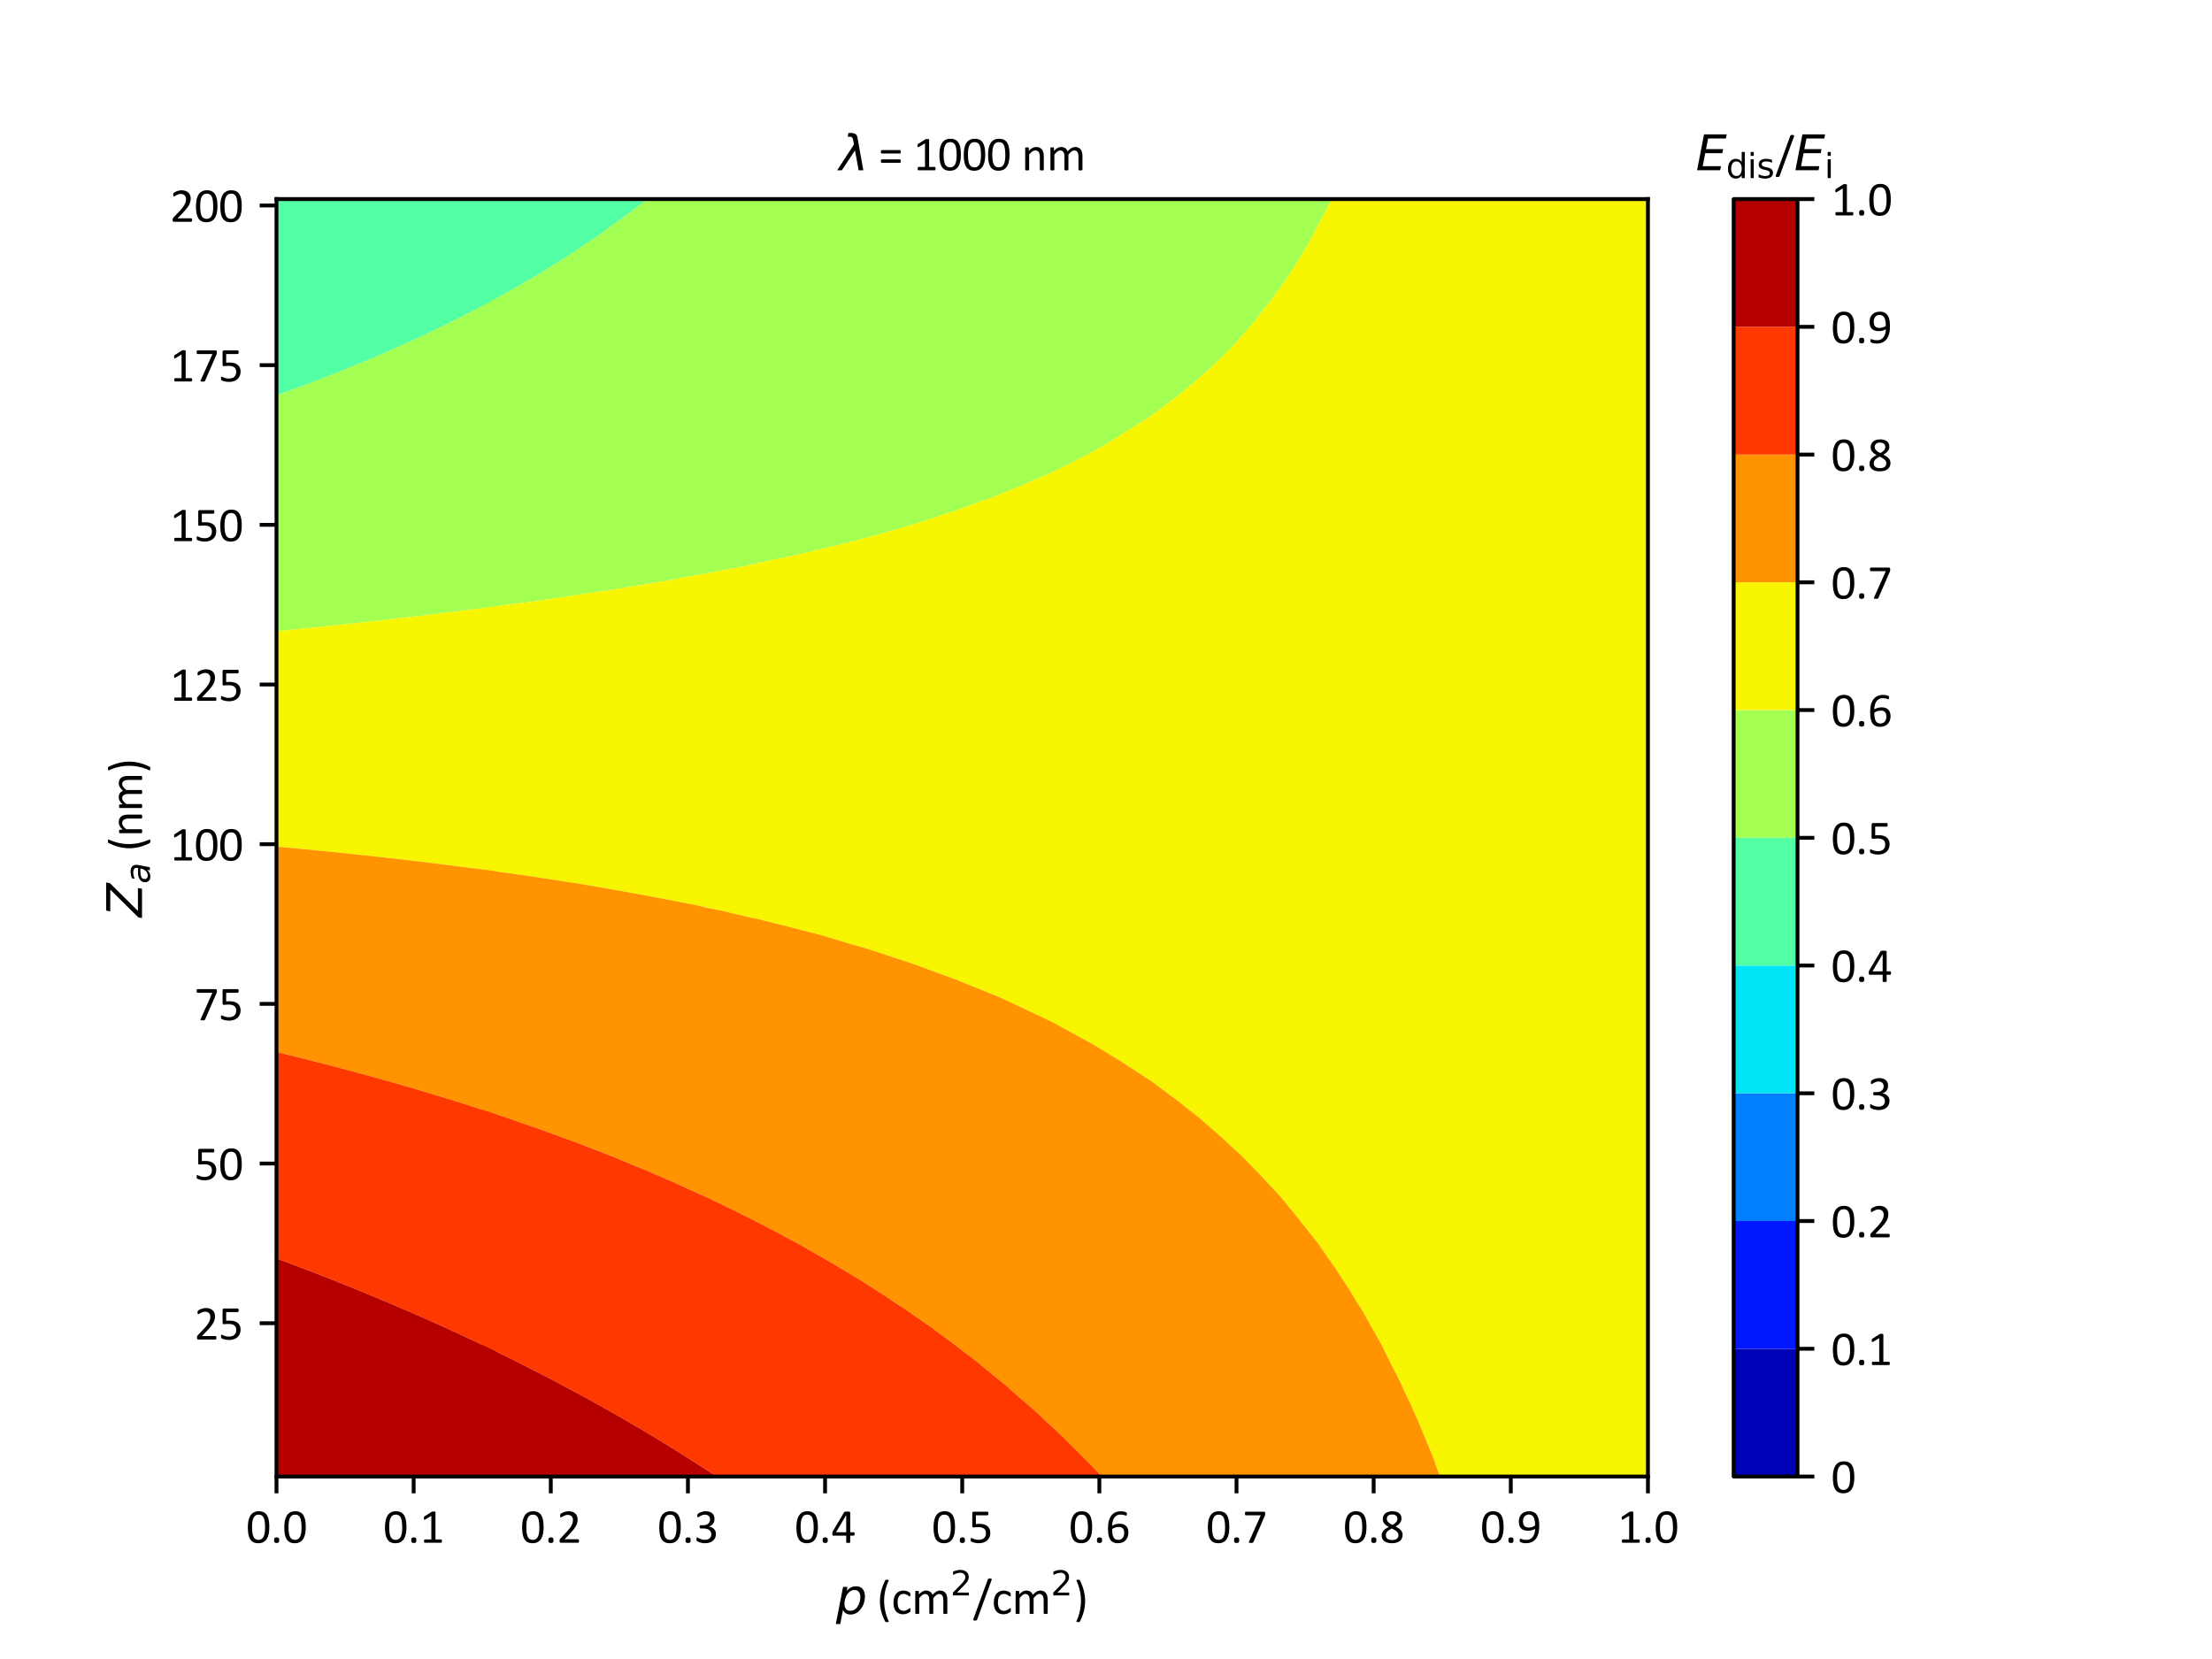 <?xml version="1.0" encoding="utf-8" standalone="no"?>
<!DOCTYPE svg PUBLIC "-//W3C//DTD SVG 1.1//EN"
  "http://www.w3.org/Graphics/SVG/1.1/DTD/svg11.dtd">
<svg xmlns:xlink="http://www.w3.org/1999/xlink" width="460.8pt" height="345.6pt" viewBox="0 0 460.8 345.6" xmlns="http://www.w3.org/2000/svg" version="1.1">
 <defs>
  <style type="text/css">*{stroke-linejoin: round; stroke-linecap: butt}</style>
 </defs>
 <g id="figure_1">
  <g id="patch_1">
   <path d="M 0 345.6 
L 460.8 345.6 
L 460.8 0 
L 0 0 
z
" style="fill: #ffffff"/>
  </g>
  <g id="axes_1">
   <g id="patch_2">
    <path d="M 57.6 307.584 
L 343.296 307.584 
L 343.296 41.472 
L 57.6 41.472 
z
" style="fill: #ffffff"/>
   </g>
   <g id="PathCollection_1">
    <path clip-path="url(#pbdbff757f7)" style="fill: #0000b6"/>
   </g>
   <g id="PathCollection_2">
    <path clip-path="url(#pbdbff757f7)" style="fill: #0018ff"/>
   </g>
   <g id="PathCollection_3">
    <path clip-path="url(#pbdbff757f7)" style="fill: #0080ff"/>
   </g>
   <g id="PathCollection_4">
    <path clip-path="url(#pbdbff757f7)" style="fill: #00e4f8"/>
   </g>
   <g id="PathCollection_5">
    <path d="M 57.629 82.36 
L 58.012 82.226 
L 58.369 82.097 
L 59.491 81.695 
L 59.653 81.637 
L 60.332 81.389 
L 61.661 80.901 
L 62.971 80.415 
L 63.232 80.317 
L 63.301 80.29 
L 64.09 79.994 
L 64.421 79.867 
L 65.83 79.336 
L 66.585 79.042 
L 66.932 78.911 
L 68.118 78.449 
L 68.419 78.334 
L 69.112 78.062 
L 69.769 77.803 
L 69.876 77.759 
L 70.999 77.315 
L 71.842 76.97 
L 72.601 76.668 
L 73.175 76.432 
L 73.57 76.275 
L 74.94 75.71 
L 75.301 75.561 
L 77.267 74.736 
L 77.383 74.687 
L 77.589 74.599 
L 78.997 74 
L 79.452 73.802 
L 79.546 73.762 
L 81.227 73.031 
L 81.744 72.799 
L 82.231 72.586 
L 83.19 72.156 
L 83.759 71.906 
L 84.857 71.41 
L 85.04 71.326 
L 85.074 71.31 
L 86.281 70.759 
L 87.041 70.402 
L 87.842 70.034 
L 88.415 69.763 
L 88.793 69.589 
L 89.913 69.057 
L 90.431 68.81 
L 90.771 68.649 
L 91.938 68.083 
L 92.309 67.903 
L 92.416 67.85 
L 93.551 67.29 
L 93.836 67.151 
L 93.919 67.109 
L 94.581 66.779 
L 94.861 66.636 
L 96.261 65.935 
L 97.104 65.5 
L 97.362 65.371 
L 98.55 64.757 
L 98.727 64.665 
L 98.838 64.605 
L 100.135 63.925 
L 100.486 63.736 
L 101.182 63.371 
L 102.868 62.46 
L 102.901 62.443 
L 103.34 62.2 
L 103.34 61.43 
L 103.34 58.104 
L 103.34 54.778 
L 103.34 51.451 
L 103.34 48.125 
L 103.34 44.798 
L 103.34 41.472 
L 101.816 41.472 
L 100.293 41.472 
L 98.769 41.472 
L 97.245 41.472 
L 95.721 41.472 
L 94.198 41.472 
L 92.674 41.472 
L 91.15 41.472 
L 89.627 41.472 
L 88.103 41.472 
L 86.579 41.472 
L 85.055 41.472 
L 83.532 41.472 
L 82.008 41.472 
L 80.484 41.472 
L 78.961 41.472 
L 77.437 41.472 
L 75.913 41.472 
L 74.389 41.472 
L 72.866 41.472 
L 71.342 41.472 
L 69.818 41.472 
L 68.295 41.472 
L 66.771 41.472 
L 65.247 41.472 
L 63.723 41.472 
L 62.2 41.472 
L 60.676 41.472 
L 59.152 41.472 
L 57.629 41.472 
L 57.629 44.798 
L 57.629 48.125 
L 57.629 51.451 
L 57.629 54.778 
L 57.629 58.104 
L 57.629 61.43 
L 57.629 64.757 
L 57.629 68.083 
L 57.629 71.41 
L 57.629 74.736 
L 57.629 78.062 
L 57.629 81.389 
" clip-path="url(#pbdbff757f7)" style="fill: #53ffa4"/>
   </g>
   <g id="PathCollection_6">
    <path d="M 103.34 62.2 
L 102.901 62.443 
L 102.868 62.46 
L 101.182 63.371 
L 100.486 63.736 
L 100.135 63.925 
L 98.838 64.605 
L 98.727 64.665 
L 98.55 64.757 
L 97.362 65.371 
L 97.104 65.5 
L 96.261 65.935 
L 94.861 66.636 
L 94.581 66.779 
L 93.919 67.109 
L 93.836 67.151 
L 93.551 67.29 
L 92.416 67.85 
L 92.309 67.903 
L 91.938 68.083 
L 90.771 68.649 
L 90.431 68.81 
L 89.913 69.057 
L 88.793 69.589 
L 88.415 69.763 
L 87.842 70.034 
L 87.041 70.402 
L 86.281 70.759 
L 85.074 71.31 
L 85.04 71.326 
L 84.857 71.41 
L 83.759 71.906 
L 83.19 72.156 
L 82.231 72.586 
L 81.744 72.799 
L 81.227 73.031 
L 79.546 73.762 
L 79.452 73.802 
L 78.997 74 
L 77.589 74.599 
L 77.383 74.687 
L 77.267 74.736 
L 75.301 75.561 
L 74.94 75.71 
L 73.57 76.275 
L 73.175 76.432 
L 72.601 76.668 
L 71.842 76.97 
L 70.999 77.315 
L 69.876 77.759 
L 69.769 77.803 
L 69.112 78.062 
L 68.419 78.334 
L 68.118 78.449 
L 66.932 78.911 
L 66.585 79.042 
L 65.83 79.336 
L 64.421 79.867 
L 64.09 79.994 
L 63.301 80.29 
L 63.232 80.317 
L 62.971 80.415 
L 61.661 80.901 
L 60.332 81.389 
L 59.653 81.637 
L 59.491 81.695 
L 58.369 82.097 
L 58.012 82.226 
L 57.629 82.36 
L 57.629 84.715 
L 57.629 88.042 
L 57.629 91.368 
L 57.629 94.694 
L 57.629 98.021 
L 57.629 101.347 
L 57.629 104.674 
L 57.629 108 
L 57.629 111.326 
L 57.629 114.653 
L 57.629 117.979 
L 57.629 121.306 
L 57.629 124.632 
L 57.629 127.958 
L 57.629 131.285 
L 57.629 131.513 
L 57.671 131.51 
L 59.115 131.366 
L 59.187 131.36 
L 59.941 131.285 
L 60.662 131.213 
L 60.69 131.209 
L 62.101 131.068 
L 62.309 131.045 
L 63.652 130.911 
L 63.797 130.894 
L 65.013 130.773 
L 65.507 130.718 
L 66.642 130.603 
L 66.906 130.574 
L 67.922 130.472 
L 68.707 130.384 
L 69.63 130.291 
L 70.015 130.248 
L 70.829 130.166 
L 71.91 130.045 
L 72.617 129.973 
L 73.125 129.916 
L 73.734 129.854 
L 75.116 129.699 
L 75.603 129.65 
L 76.237 129.578 
L 76.637 129.538 
L 78.324 129.347 
L 78.588 129.32 
L 79.35 129.234 
L 79.536 129.215 
L 81.536 128.989 
L 81.572 128.985 
L 82.035 128.933 
L 82.376 128.894 
L 82.515 128.878 
L 84.32 128.672 
L 84.852 128.611 
L 86.01 128.473 
L 87.02 128.357 
L 89.392 128.075 
L 89.514 128.061 
L 89.714 128.037 
L 90.374 127.958 
L 92.225 127.736 
L 92.403 127.714 
L 93.032 127.635 
L 93.429 127.585 
L 95.086 127.384 
L 96.562 127.198 
L 97.495 127.081 
L 97.763 127.049 
L 98.273 126.984 
L 99.76 126.795 
L 99.885 126.778 
L 100.68 126.676 
L 100.893 126.647 
L 102.637 126.424 
L 103.01 126.371 
L 103.34 126.327 
L 103.34 124.632 
L 103.34 121.306 
L 103.34 117.979 
L 103.34 114.653 
L 103.34 111.326 
L 103.34 108 
L 103.34 104.674 
L 103.34 101.347 
L 103.34 98.021 
L 103.34 94.694 
L 103.34 91.368 
L 103.34 88.042 
L 103.34 84.715 
L 103.34 81.389 
L 103.34 78.062 
L 103.34 74.736 
L 103.34 71.41 
L 103.34 68.083 
L 103.34 64.757 
" clip-path="url(#pbdbff757f7)" style="fill: #a4ff53"/>
   </g>
   <g id="PathCollection_7">
    <path d="M 103.34 126.327 
L 103.01 126.371 
L 102.637 126.424 
L 100.893 126.647 
L 100.68 126.676 
L 99.885 126.778 
L 99.76 126.795 
L 98.273 126.984 
L 97.763 127.049 
L 97.495 127.081 
L 96.562 127.198 
L 95.086 127.384 
L 93.429 127.585 
L 93.032 127.635 
L 92.403 127.714 
L 92.225 127.736 
L 90.374 127.958 
L 89.714 128.037 
L 89.514 128.061 
L 89.392 128.075 
L 87.02 128.357 
L 86.01 128.473 
L 84.852 128.611 
L 84.32 128.672 
L 82.515 128.878 
L 82.376 128.894 
L 82.035 128.933 
L 81.572 128.985 
L 81.536 128.989 
L 79.536 129.215 
L 79.35 129.234 
L 78.588 129.32 
L 78.324 129.347 
L 76.637 129.538 
L 76.237 129.578 
L 75.603 129.65 
L 75.116 129.699 
L 73.734 129.854 
L 73.125 129.916 
L 72.617 129.973 
L 71.91 130.045 
L 70.829 130.166 
L 70.015 130.248 
L 69.63 130.291 
L 68.707 130.384 
L 67.922 130.472 
L 66.906 130.574 
L 66.642 130.603 
L 65.507 130.718 
L 65.013 130.773 
L 63.797 130.894 
L 63.652 130.911 
L 62.309 131.045 
L 62.101 131.068 
L 60.69 131.209 
L 60.662 131.213 
L 59.941 131.285 
L 59.187 131.36 
L 59.115 131.366 
L 57.671 131.51 
L 57.629 131.513 
L 57.629 134.611 
L 57.629 137.938 
L 57.629 141.264 
L 57.629 144.59 
L 57.629 147.917 
L 57.629 151.243 
L 57.629 154.57 
L 57.629 157.896 
L 57.629 161.222 
L 57.629 164.549 
L 57.629 167.875 
L 57.629 171.202 
L 57.629 174.528 
L 57.629 176.358 
L 57.908 176.383 
L 58.505 176.442 
L 59.749 176.552 
L 60.442 176.621 
L 60.902 176.662 
L 61.689 176.74 
L 62.67 176.828 
L 63.545 176.916 
L 63.895 176.948 
L 64.877 177.047 
L 65.587 177.112 
L 66.65 177.22 
L 66.887 177.241 
L 68.069 177.362 
L 68.502 177.402 
L 69.757 177.532 
L 69.877 177.543 
L 71.265 177.687 
L 71.412 177.701 
L 72.865 177.853 
L 72.866 177.853 
L 72.882 177.854 
L 74.32 178.005 
L 74.466 178.022 
L 75.853 178.169 
L 75.975 178.183 
L 77.225 178.316 
L 77.672 178.368 
L 78.839 178.493 
L 79.087 178.523 
L 80.127 178.635 
L 80.883 178.724 
L 81.823 178.827 
L 82.201 178.872 
L 83.024 178.962 
L 84.098 179.091 
L 84.806 179.17 
L 85.317 179.231 
L 85.918 179.298 
L 87.319 179.469 
L 87.786 179.522 
L 88.434 179.601 
L 88.807 179.644 
L 90.545 179.859 
L 90.765 179.884 
L 91.554 179.982 
L 91.692 179.998 
L 93.349 180.207 
L 93.702 180.251 
L 94.382 180.336 
L 94.856 180.398 
L 96.373 180.591 
L 96.803 180.646 
L 98.414 180.86 
L 99.035 180.94 
L 100.824 181.181 
L 101.688 181.297 
L 101.992 181.34 
L 103.192 181.503 
L 103.34 181.523 
L 103.34 181.181 
L 103.34 177.854 
L 103.34 174.528 
L 103.34 171.202 
L 103.34 167.875 
L 103.34 164.549 
L 103.34 161.222 
L 103.34 157.896 
L 103.34 154.57 
L 103.34 151.243 
L 103.34 147.917 
L 103.34 144.59 
L 103.34 141.264 
L 103.34 137.938 
L 103.34 134.611 
L 103.34 131.285 
L 103.34 127.958 
" clip-path="url(#pbdbff757f7)" style="fill: #f8f500"/>
   </g>
   <g id="PathCollection_8">
    <path d="M 103.34 181.523 
L 103.192 181.503 
L 101.992 181.34 
L 101.688 181.297 
L 100.824 181.181 
L 99.035 180.94 
L 98.414 180.86 
L 96.803 180.646 
L 96.373 180.591 
L 94.856 180.398 
L 94.382 180.336 
L 93.702 180.251 
L 93.349 180.207 
L 91.692 179.998 
L 91.554 179.982 
L 90.765 179.884 
L 90.545 179.859 
L 88.807 179.644 
L 88.434 179.601 
L 87.786 179.522 
L 87.319 179.469 
L 85.918 179.298 
L 85.317 179.231 
L 84.806 179.17 
L 84.098 179.091 
L 83.024 178.962 
L 82.201 178.872 
L 81.823 178.827 
L 80.883 178.724 
L 80.127 178.635 
L 79.087 178.523 
L 78.839 178.493 
L 77.672 178.368 
L 77.225 178.316 
L 75.975 178.183 
L 75.853 178.169 
L 74.466 178.022 
L 74.32 178.005 
L 72.882 177.854 
L 72.866 177.853 
L 72.865 177.853 
L 71.412 177.701 
L 71.265 177.687 
L 69.877 177.543 
L 69.757 177.532 
L 68.502 177.402 
L 68.069 177.362 
L 66.887 177.241 
L 66.65 177.22 
L 65.587 177.112 
L 64.877 177.047 
L 63.895 176.948 
L 63.545 176.916 
L 62.67 176.828 
L 61.689 176.74 
L 60.902 176.662 
L 60.442 176.621 
L 59.749 176.552 
L 58.505 176.442 
L 57.908 176.383 
L 57.629 176.358 
L 57.629 177.854 
L 57.629 181.181 
L 57.629 184.507 
L 57.629 187.834 
L 57.629 191.16 
L 57.629 194.486 
L 57.629 197.813 
L 57.629 201.139 
L 57.629 204.466 
L 57.629 207.792 
L 57.629 211.118 
L 57.629 214.445 
L 57.629 217.771 
L 57.629 219.157 
L 57.904 219.225 
L 58.429 219.35 
L 60.059 219.75 
L 60.29 219.806 
L 61.1 220.006 
L 61.169 220.022 
L 61.574 220.123 
L 62.91 220.455 
L 63.302 220.553 
L 65.167 221.025 
L 65.292 221.057 
L 65.317 221.063 
L 65.452 221.098 
L 67.667 221.665 
L 69.231 222.072 
L 69.357 222.105 
L 69.379 222.111 
L 70.216 222.33 
L 70.406 222.381 
L 72.077 222.82 
L 72.588 222.959 
L 73.117 223.099 
L 73.878 223.307 
L 74.79 223.549 
L 75.8 223.827 
L 76.015 223.884 
L 77.359 224.255 
L 77.497 224.292 
L 77.973 224.424 
L 78.911 224.685 
L 79.016 224.714 
L 80.2 225.044 
L 80.855 225.233 
L 81.804 225.499 
L 82.236 225.624 
L 82.897 225.81 
L 84.362 226.236 
L 84.694 226.331 
L 85.46 226.554 
L 85.587 226.591 
L 86.217 226.776 
L 87.303 227.095 
L 87.68 227.206 
L 89.498 227.75 
L 89.594 227.779 
L 89.691 227.809 
L 91.47 228.346 
L 91.877 228.471 
L 92.703 228.725 
L 93.622 229.007 
L 93.817 229.069 
L 94.536 229.291 
L 94.966 229.427 
L 96.289 229.839 
L 97.057 230.085 
L 97.412 230.196 
L 98.53 230.555 
L 98.948 230.686 
L 100.152 231.077 
L 100.284 231.12 
L 100.302 231.125 
L 101.601 231.548 
L 102.11 231.718 
L 103.153 232.06 
L 103.34 232.122 
L 103.34 231.077 
L 103.34 227.75 
L 103.34 224.424 
L 103.34 221.098 
L 103.34 217.771 
L 103.34 214.445 
L 103.34 211.118 
L 103.34 207.792 
L 103.34 204.466 
L 103.34 201.139 
L 103.34 197.813 
L 103.34 194.486 
L 103.34 191.16 
L 103.34 187.834 
L 103.34 184.507 
" clip-path="url(#pbdbff757f7)" style="fill: #ff9400"/>
   </g>
   <g id="PathCollection_9">
    <path d="M 103.34 232.122 
L 103.153 232.06 
L 102.11 231.718 
L 101.601 231.548 
L 100.302 231.125 
L 100.284 231.12 
L 100.152 231.077 
L 98.948 230.686 
L 98.53 230.555 
L 97.412 230.196 
L 97.057 230.085 
L 96.289 229.839 
L 94.966 229.427 
L 94.536 229.291 
L 93.817 229.069 
L 93.622 229.007 
L 92.703 228.725 
L 91.877 228.471 
L 91.47 228.346 
L 89.691 227.809 
L 89.594 227.779 
L 89.498 227.75 
L 87.68 227.206 
L 87.303 227.095 
L 86.217 226.776 
L 85.587 226.591 
L 85.46 226.554 
L 84.694 226.331 
L 84.362 226.236 
L 82.897 225.81 
L 82.236 225.624 
L 81.804 225.499 
L 80.855 225.233 
L 80.2 225.044 
L 79.016 224.714 
L 78.911 224.685 
L 77.973 224.424 
L 77.497 224.292 
L 77.359 224.255 
L 76.015 223.884 
L 75.8 223.827 
L 74.79 223.549 
L 73.878 223.307 
L 73.117 223.099 
L 72.588 222.959 
L 72.077 222.82 
L 70.406 222.381 
L 70.216 222.33 
L 69.379 222.111 
L 69.357 222.105 
L 69.231 222.072 
L 67.667 221.665 
L 65.452 221.098 
L 65.317 221.063 
L 65.292 221.057 
L 65.167 221.025 
L 63.302 220.553 
L 62.91 220.455 
L 61.574 220.123 
L 61.169 220.022 
L 61.1 220.006 
L 60.29 219.806 
L 60.059 219.75 
L 58.429 219.35 
L 57.904 219.225 
L 57.629 219.157 
L 57.629 221.098 
L 57.629 224.424 
L 57.629 227.75 
L 57.629 231.077 
L 57.629 234.403 
L 57.629 237.73 
L 57.629 241.056 
L 57.629 244.382 
L 57.629 247.709 
L 57.629 251.035 
L 57.629 254.362 
L 57.629 257.688 
L 57.629 261.014 
L 57.629 262.179 
L 58.012 262.319 
L 58.27 262.415 
L 59.778 262.975 
L 60.466 263.235 
L 60.858 263.381 
L 61.949 263.794 
L 62.377 263.955 
L 63.391 264.341 
L 63.701 264.459 
L 63.749 264.478 
L 64.97 264.946 
L 65.645 265.21 
L 66.54 265.555 
L 67.038 265.75 
L 67.557 265.951 
L 69.356 266.659 
L 69.377 266.667 
L 69.444 266.693 
L 70.909 267.276 
L 71.51 267.515 
L 71.889 267.667 
L 73.268 268.222 
L 73.619 268.364 
L 74.301 268.641 
L 75.283 269.042 
L 75.565 269.159 
L 76.211 269.423 
L 76.837 269.683 
L 77.847 270.099 
L 78.872 270.528 
L 79.036 270.596 
L 79.985 270.994 
L 80.404 271.17 
L 80.604 271.256 
L 81.858 271.786 
L 82.185 271.927 
L 82.954 272.254 
L 84.393 272.875 
L 84.676 272.995 
L 85.483 273.346 
L 85.493 273.35 
L 85.519 273.361 
L 86.949 273.986 
L 87.707 274.32 
L 88.722 274.767 
L 88.996 274.89 
L 89.903 275.294 
L 90.568 275.591 
L 90.778 275.687 
L 91.464 275.995 
L 92.037 276.256 
L 93.093 276.732 
L 94.113 277.2 
L 94.269 277.271 
L 95.085 277.646 
L 95.61 277.889 
L 95.893 278.021 
L 97.07 278.568 
L 97.454 278.748 
L 98.122 279.059 
L 99.774 279.841 
L 99.868 279.885 
L 100.107 279.999 
L 100.429 280.152 
L 101.448 280.64 
L 101.929 280.87 
L 102.142 280.973 
L 103.123 281.447 
L 103.34 281.553 
L 103.34 280.973 
L 103.34 277.646 
L 103.34 274.32 
L 103.34 270.994 
L 103.34 267.667 
L 103.34 264.341 
L 103.34 261.014 
L 103.34 257.688 
L 103.34 254.362 
L 103.34 251.035 
L 103.34 247.709 
L 103.34 244.382 
L 103.34 241.056 
L 103.34 237.73 
L 103.34 234.403 
" clip-path="url(#pbdbff757f7)" style="fill: #ff3800"/>
   </g>
   <g id="PathCollection_10">
    <path d="M 103.34 281.553 
L 103.123 281.447 
L 102.142 280.973 
L 101.929 280.87 
L 101.448 280.64 
L 100.429 280.152 
L 100.107 279.999 
L 99.868 279.885 
L 99.774 279.841 
L 98.122 279.059 
L 97.454 278.748 
L 97.07 278.568 
L 95.893 278.021 
L 95.61 277.889 
L 95.085 277.646 
L 94.269 277.271 
L 94.113 277.2 
L 93.093 276.732 
L 92.037 276.256 
L 91.464 275.995 
L 90.778 275.687 
L 90.568 275.591 
L 89.903 275.294 
L 88.996 274.89 
L 88.722 274.767 
L 87.707 274.32 
L 86.949 273.986 
L 85.519 273.361 
L 85.493 273.35 
L 85.483 273.346 
L 84.676 272.995 
L 84.393 272.875 
L 82.954 272.254 
L 82.185 271.927 
L 81.858 271.786 
L 80.604 271.256 
L 80.404 271.17 
L 79.985 270.994 
L 79.036 270.596 
L 78.872 270.528 
L 77.847 270.099 
L 76.837 269.683 
L 76.211 269.423 
L 75.565 269.159 
L 75.283 269.042 
L 74.301 268.641 
L 73.619 268.364 
L 73.268 268.222 
L 71.889 267.667 
L 71.51 267.515 
L 70.909 267.276 
L 69.444 266.693 
L 69.377 266.667 
L 69.356 266.659 
L 67.557 265.951 
L 67.038 265.75 
L 66.54 265.555 
L 65.645 265.21 
L 64.97 264.946 
L 63.749 264.478 
L 63.701 264.459 
L 63.391 264.341 
L 62.377 263.955 
L 61.949 263.794 
L 60.858 263.381 
L 60.466 263.235 
L 59.778 262.975 
L 58.27 262.415 
L 58.012 262.319 
L 57.629 262.179 
L 57.629 264.341 
L 57.629 267.667 
L 57.629 270.994 
L 57.629 274.32 
L 57.629 277.646 
L 57.629 280.973 
L 57.629 284.299 
L 57.629 287.626 
L 57.629 290.952 
L 57.629 294.278 
L 57.629 297.605 
L 57.629 300.931 
L 57.629 304.258 
L 57.629 307.584 
L 59.152 307.584 
L 60.676 307.584 
L 62.2 307.584 
L 63.723 307.584 
L 65.247 307.584 
L 66.771 307.584 
L 68.295 307.584 
L 69.818 307.584 
L 71.342 307.584 
L 72.866 307.584 
L 74.389 307.584 
L 75.913 307.584 
L 77.437 307.584 
L 78.961 307.584 
L 80.484 307.584 
L 82.008 307.584 
L 83.532 307.584 
L 85.055 307.584 
L 86.579 307.584 
L 88.103 307.584 
L 89.627 307.584 
L 91.15 307.584 
L 92.674 307.584 
L 94.198 307.584 
L 95.721 307.584 
L 97.245 307.584 
L 98.769 307.584 
L 100.293 307.584 
L 101.816 307.584 
L 103.34 307.584 
L 103.34 304.258 
L 103.34 300.931 
L 103.34 297.605 
L 103.34 294.278 
L 103.34 290.952 
L 103.34 287.626 
L 103.34 284.299 
" clip-path="url(#pbdbff757f7)" style="fill: #b60000"/>
   </g>
   <g id="PathCollection_11">
    <path clip-path="url(#pbdbff757f7)" style="fill: #0000b6"/>
   </g>
   <g id="PathCollection_12">
    <path clip-path="url(#pbdbff757f7)" style="fill: #0018ff"/>
   </g>
   <g id="PathCollection_13">
    <path clip-path="url(#pbdbff757f7)" style="fill: #0080ff"/>
   </g>
   <g id="PathCollection_14">
    <path clip-path="url(#pbdbff757f7)" style="fill: #00e4f8"/>
   </g>
   <g id="PathCollection_15">
    <path d="M 100.454 63.726 
L 102.513 62.637 
L 103.242 62.268 
L 104.072 61.811 
L 108.61 59.24 
L 108.658 59.213 
L 108.997 59.01 
L 113.052 56.615 
L 113.837 56.137 
L 114.657 55.6 
L 117.874 53.598 
L 122.801 50.342 
L 123.998 49.531 
L 128.419 46.309 
L 130.696 44.687 
L 131.515 44.07 
L 133.684 42.404 
L 134.876 41.472 
L 132.833 41.472 
L 124.739 41.472 
L 116.644 41.472 
L 108.549 41.472 
L 100.454 41.472 
L 100.454 50.342 
L 100.454 59.213 
" clip-path="url(#pbdbff757f7)" style="fill: #53ffa4"/>
   </g>
   <g id="PathCollection_16">
    <path d="M 134.876 41.472 
L 133.684 42.404 
L 131.515 44.07 
L 130.696 44.687 
L 128.419 46.309 
L 123.998 49.531 
L 122.801 50.342 
L 117.874 53.598 
L 114.657 55.6 
L 113.837 56.137 
L 113.052 56.615 
L 108.997 59.01 
L 108.658 59.213 
L 108.61 59.24 
L 104.072 61.811 
L 103.242 62.268 
L 102.513 62.637 
L 100.454 63.726 
L 100.454 68.083 
L 100.454 76.954 
L 100.454 85.824 
L 100.454 94.694 
L 100.454 103.565 
L 100.454 112.435 
L 100.454 121.306 
L 100.454 126.682 
L 102.402 126.458 
L 104.09 126.193 
L 112.085 125.181 
L 115.381 124.645 
L 117.79 124.337 
L 122.698 123.541 
L 126.346 123.067 
L 132.562 122.022 
L 133.078 121.954 
L 136.941 121.306 
L 140.389 120.715 
L 141.725 120.432 
L 148.253 119.268 
L 149.931 118.903 
L 154.227 118.138 
L 161.479 116.526 
L 163.279 116.19 
L 167.511 115.224 
L 167.721 115.185 
L 168.368 115.033 
L 175.348 113.361 
L 178.95 112.435 
L 185.522 110.631 
L 188.227 109.837 
L 193.713 108.186 
L 196.18 107.299 
L 198.705 106.513 
L 205.124 104.18 
L 205.991 103.899 
L 206.849 103.565 
L 212.87 101.155 
L 215.074 100.144 
L 217.758 99.053 
L 221.43 97.292 
L 224.38 95.831 
L 226.57 94.694 
L 230.158 92.732 
L 231.148 92.096 
L 232.124 91.524 
L 233.962 90.32 
L 239.19 87.057 
L 240.897 85.824 
L 245.002 82.762 
L 248.37 79.975 
L 248.692 79.729 
L 248.892 79.552 
L 249.24 79.229 
L 251.856 76.954 
L 252.379 76.488 
L 252.635 76.219 
L 254.568 74.356 
L 257.38 71.509 
L 260.363 68.083 
L 261.733 66.453 
L 264.144 63.334 
L 265.067 62.191 
L 265.338 61.811 
L 265.607 61.408 
L 267.253 59.213 
L 267.993 58.101 
L 268.985 56.615 
L 271.904 51.943 
L 272.794 50.342 
L 276.09 44.155 
L 276.137 44.07 
L 276.143 44.059 
L 277.425 41.472 
L 270.444 41.472 
L 262.349 41.472 
L 254.254 41.472 
L 246.159 41.472 
L 238.065 41.472 
L 229.97 41.472 
L 221.875 41.472 
L 213.78 41.472 
L 205.686 41.472 
L 197.591 41.472 
L 189.496 41.472 
L 181.402 41.472 
L 173.307 41.472 
L 165.212 41.472 
L 157.117 41.472 
L 149.023 41.472 
L 140.928 41.472 
" clip-path="url(#pbdbff757f7)" style="fill: #a4ff53"/>
   </g>
   <g id="PathCollection_17">
    <path d="M 277.425 41.472 
L 276.143 44.059 
L 276.137 44.07 
L 276.09 44.155 
L 272.794 50.342 
L 271.904 51.943 
L 268.985 56.615 
L 267.993 58.101 
L 267.253 59.213 
L 265.607 61.408 
L 265.338 61.811 
L 265.067 62.191 
L 264.144 63.334 
L 261.733 66.453 
L 260.363 68.083 
L 257.38 71.509 
L 254.568 74.356 
L 252.635 76.219 
L 252.379 76.488 
L 251.856 76.954 
L 249.24 79.229 
L 248.892 79.552 
L 248.692 79.729 
L 248.37 79.975 
L 245.002 82.762 
L 240.897 85.824 
L 239.19 87.057 
L 233.962 90.32 
L 232.124 91.524 
L 231.148 92.096 
L 230.158 92.732 
L 226.57 94.694 
L 224.38 95.831 
L 221.43 97.292 
L 217.758 99.053 
L 215.074 100.144 
L 212.87 101.155 
L 206.849 103.565 
L 205.991 103.899 
L 205.124 104.18 
L 198.705 106.513 
L 196.18 107.299 
L 193.713 108.186 
L 188.227 109.837 
L 185.522 110.631 
L 178.95 112.435 
L 175.348 113.361 
L 168.368 115.033 
L 167.721 115.185 
L 167.511 115.224 
L 163.279 116.19 
L 161.479 116.526 
L 154.227 118.138 
L 149.931 118.903 
L 148.253 119.268 
L 141.725 120.432 
L 140.389 120.715 
L 136.941 121.306 
L 133.078 121.954 
L 132.562 122.022 
L 126.346 123.067 
L 122.698 123.541 
L 117.79 124.337 
L 115.381 124.645 
L 112.085 125.181 
L 104.09 126.193 
L 102.402 126.458 
L 100.454 126.682 
L 100.454 130.176 
L 100.454 139.046 
L 100.454 147.917 
L 100.454 156.787 
L 100.454 165.658 
L 100.454 174.528 
L 100.454 181.119 
L 102.3 181.376 
L 104.944 181.762 
L 110.47 182.526 
L 116.093 183.398 
L 121.427 184.22 
L 122.511 184.41 
L 129.775 185.684 
L 130.935 185.879 
L 131.55 185.996 
L 134.97 186.617 
L 135.967 186.832 
L 144.425 188.437 
L 147.873 189.227 
L 150.012 189.651 
L 156.02 191.067 
L 157.864 191.45 
L 161.117 192.269 
L 164.861 193.197 
L 165.648 193.423 
L 171.006 194.79 
L 177.358 196.708 
L 179.502 197.295 
L 183.424 198.541 
L 184.71 198.967 
L 190.245 200.799 
L 190.511 200.887 
L 191.183 201.139 
L 194.59 202.404 
L 198.265 203.737 
L 199.75 204.299 
L 200.94 204.809 
L 207.889 207.595 
L 213.074 210.01 
L 213.676 210.285 
L 213.935 210.417 
L 219.218 212.922 
L 225.361 216.282 
L 226.384 216.833 
L 227.559 217.469 
L 229.862 218.88 
L 233.375 221.009 
L 234.081 221.478 
L 240.162 225.452 
L 243.221 227.75 
L 245.521 229.441 
L 247.366 230.944 
L 249.698 232.743 
L 251.14 234.023 
L 253.976 236.495 
L 254.125 236.621 
L 254.155 236.645 
L 254.17 236.659 
L 256.947 239.219 
L 258.607 240.721 
L 261.795 244.026 
L 262.6 244.826 
L 263.205 245.491 
L 266.862 249.416 
L 268.759 251.764 
L 270.78 254.209 
L 270.826 254.267 
L 270.891 254.362 
L 270.986 254.496 
L 271.124 254.67 
L 272.918 256.96 
L 274.438 258.854 
L 277.482 263.232 
L 278.173 264.199 
L 279.929 266.911 
L 281.337 269.035 
L 281.603 269.504 
L 281.854 269.933 
L 283.181 272.102 
L 283.68 272.835 
L 283.956 273.317 
L 284.719 274.7 
L 287.654 279.854 
L 288.195 280.973 
L 290.068 284.737 
L 291.367 287.245 
L 291.561 287.606 
L 292.572 289.843 
L 293.674 292.114 
L 293.8 292.441 
L 295.592 296.426 
L 296.516 298.714 
L 298.495 303.455 
L 299.022 304.986 
L 299.404 306.032 
L 300.009 307.584 
L 302.822 307.584 
L 310.917 307.584 
L 319.012 307.584 
L 327.107 307.584 
L 335.201 307.584 
L 343.296 307.584 
L 343.296 298.714 
L 343.296 289.843 
L 343.296 280.973 
L 343.296 272.102 
L 343.296 263.232 
L 343.296 254.362 
L 343.296 245.491 
L 343.296 236.621 
L 343.296 227.75 
L 343.296 218.88 
L 343.296 210.01 
L 343.296 201.139 
L 343.296 192.269 
L 343.296 183.398 
L 343.296 174.528 
L 343.296 165.658 
L 343.296 156.787 
L 343.296 147.917 
L 343.296 139.046 
L 343.296 130.176 
L 343.296 121.306 
L 343.296 112.435 
L 343.296 103.565 
L 343.296 94.694 
L 343.296 85.824 
L 343.296 76.954 
L 343.296 68.083 
L 343.296 59.213 
L 343.296 50.342 
L 343.296 41.472 
L 335.201 41.472 
L 327.107 41.472 
L 319.012 41.472 
L 310.917 41.472 
L 302.822 41.472 
L 294.728 41.472 
L 286.633 41.472 
L 278.538 41.472 
" clip-path="url(#pbdbff757f7)" style="fill: #f8f500"/>
   </g>
   <g id="PathCollection_18">
    <path d="M 300.009 307.584 
L 299.404 306.032 
L 299.022 304.986 
L 298.495 303.455 
L 296.516 298.714 
L 295.592 296.426 
L 293.8 292.441 
L 293.674 292.114 
L 292.572 289.843 
L 291.561 287.606 
L 291.367 287.245 
L 290.068 284.737 
L 288.195 280.973 
L 287.654 279.854 
L 284.719 274.7 
L 283.956 273.317 
L 283.68 272.835 
L 283.181 272.102 
L 281.854 269.933 
L 281.603 269.504 
L 281.337 269.035 
L 279.929 266.911 
L 278.173 264.199 
L 277.482 263.232 
L 274.438 258.854 
L 272.918 256.96 
L 271.124 254.67 
L 270.986 254.496 
L 270.891 254.362 
L 270.826 254.267 
L 270.78 254.209 
L 268.759 251.764 
L 266.862 249.416 
L 263.205 245.491 
L 262.6 244.826 
L 261.795 244.026 
L 258.607 240.721 
L 256.947 239.219 
L 254.17 236.659 
L 254.155 236.645 
L 254.125 236.621 
L 253.976 236.495 
L 251.14 234.023 
L 249.698 232.743 
L 247.366 230.944 
L 245.521 229.441 
L 243.221 227.75 
L 240.162 225.452 
L 234.081 221.478 
L 233.375 221.009 
L 229.862 218.88 
L 227.559 217.469 
L 226.384 216.833 
L 225.361 216.282 
L 219.218 212.922 
L 213.935 210.417 
L 213.676 210.285 
L 213.074 210.01 
L 207.889 207.595 
L 200.94 204.809 
L 199.75 204.299 
L 198.265 203.737 
L 194.59 202.404 
L 191.183 201.139 
L 190.511 200.887 
L 190.245 200.799 
L 184.71 198.967 
L 183.424 198.541 
L 179.502 197.295 
L 177.358 196.708 
L 171.006 194.79 
L 165.648 193.423 
L 164.861 193.197 
L 161.117 192.269 
L 157.864 191.45 
L 156.02 191.067 
L 150.012 189.651 
L 147.873 189.227 
L 144.425 188.437 
L 135.967 186.832 
L 134.97 186.617 
L 131.55 185.996 
L 130.935 185.879 
L 129.775 185.684 
L 122.511 184.41 
L 121.427 184.22 
L 116.093 183.398 
L 110.47 182.526 
L 104.944 181.762 
L 102.3 181.376 
L 100.454 181.119 
L 100.454 183.398 
L 100.454 192.269 
L 100.454 201.139 
L 100.454 210.01 
L 100.454 218.88 
L 100.454 227.75 
L 100.454 231.171 
L 101.936 231.669 
L 104.293 232.414 
L 108.939 234.023 
L 111.97 235.068 
L 116.237 236.621 
L 119.695 237.873 
L 120.929 238.35 
L 123.164 239.219 
L 128.557 241.306 
L 131.761 242.655 
L 133.623 243.401 
L 138.477 245.491 
L 140.239 246.246 
L 142.629 247.355 
L 147.491 249.543 
L 151.236 251.348 
L 151.614 251.522 
L 152.096 251.764 
L 157.221 254.315 
L 157.31 254.362 
L 157.479 254.451 
L 158.599 255.034 
L 162.298 256.96 
L 162.667 257.15 
L 162.979 257.325 
L 166.69 259.321 
L 173.09 262.995 
L 173.377 263.155 
L 173.503 263.232 
L 179.935 267.111 
L 183.658 269.504 
L 186.391 271.331 
L 187.581 272.102 
L 188.118 272.445 
L 188.368 272.615 
L 191.368 274.7 
L 193.737 276.326 
L 196.654 278.494 
L 198.126 279.557 
L 199.969 280.973 
L 203.346 283.536 
L 207.849 287.245 
L 209.128 288.281 
L 209.783 288.826 
L 210.911 289.843 
L 212.988 291.656 
L 213.926 292.441 
L 215.596 293.91 
L 220.734 298.714 
L 221.354 299.285 
L 227.044 304.986 
L 227.22 305.158 
L 229.526 307.584 
L 229.97 307.584 
L 238.065 307.584 
L 246.159 307.584 
L 254.254 307.584 
L 262.349 307.584 
L 270.444 307.584 
L 278.538 307.584 
L 286.633 307.584 
L 294.728 307.584 
" clip-path="url(#pbdbff757f7)" style="fill: #ff9400"/>
   </g>
   <g id="PathCollection_19">
    <path d="M 229.526 307.584 
L 227.22 305.158 
L 227.044 304.986 
L 221.354 299.285 
L 220.734 298.714 
L 215.596 293.91 
L 213.926 292.441 
L 212.988 291.656 
L 210.911 289.843 
L 209.783 288.826 
L 209.128 288.281 
L 207.849 287.245 
L 203.346 283.536 
L 199.969 280.973 
L 198.126 279.557 
L 196.654 278.494 
L 193.737 276.326 
L 191.368 274.7 
L 188.368 272.615 
L 188.118 272.445 
L 187.581 272.102 
L 186.391 271.331 
L 183.658 269.504 
L 179.935 267.111 
L 173.503 263.232 
L 173.377 263.155 
L 173.09 262.995 
L 166.69 259.321 
L 162.979 257.325 
L 162.667 257.15 
L 162.298 256.96 
L 158.599 255.034 
L 157.479 254.451 
L 157.31 254.362 
L 157.221 254.315 
L 152.096 251.764 
L 151.614 251.522 
L 151.236 251.348 
L 147.491 249.543 
L 142.629 247.355 
L 140.239 246.246 
L 138.477 245.491 
L 133.623 243.401 
L 131.761 242.655 
L 128.557 241.306 
L 123.164 239.219 
L 120.929 238.35 
L 119.695 237.873 
L 116.237 236.621 
L 111.97 235.068 
L 108.939 234.023 
L 104.293 232.414 
L 101.936 231.669 
L 100.454 231.171 
L 100.454 236.621 
L 100.454 245.491 
L 100.454 254.362 
L 100.454 263.232 
L 100.454 272.102 
L 100.454 280.168 
L 100.714 280.287 
L 102.135 280.973 
L 106.58 283.131 
L 113.944 286.884 
L 114.335 287.081 
L 114.647 287.245 
L 116.056 287.98 
L 119.507 289.843 
L 121.915 291.125 
L 124.27 292.441 
L 128.374 294.73 
L 132.166 296.948 
L 133.262 297.579 
L 135.154 298.714 
L 138.882 300.955 
L 145.266 304.986 
L 145.848 305.351 
L 148.663 307.19 
L 149.114 307.484 
L 149.263 307.584 
L 157.117 307.584 
L 165.212 307.584 
L 173.307 307.584 
L 181.402 307.584 
L 189.496 307.584 
L 197.591 307.584 
L 205.686 307.584 
L 213.78 307.584 
L 221.875 307.584 
" clip-path="url(#pbdbff757f7)" style="fill: #ff3800"/>
   </g>
   <g id="PathCollection_20">
    <path d="M 149.263 307.584 
L 149.114 307.484 
L 148.663 307.19 
L 145.848 305.351 
L 145.266 304.986 
L 138.882 300.955 
L 135.154 298.714 
L 133.262 297.579 
L 132.166 296.948 
L 128.374 294.73 
L 124.27 292.441 
L 121.915 291.125 
L 119.507 289.843 
L 116.056 287.98 
L 114.647 287.245 
L 114.335 287.081 
L 113.944 286.884 
L 106.58 283.131 
L 102.135 280.973 
L 100.714 280.287 
L 100.454 280.168 
L 100.454 280.973 
L 100.454 289.843 
L 100.454 298.714 
L 100.454 307.584 
L 108.549 307.584 
L 116.644 307.584 
L 124.739 307.584 
L 132.833 307.584 
L 140.928 307.584 
L 149.023 307.584 
" clip-path="url(#pbdbff757f7)" style="fill: #b60000"/>
   </g>
   <g id="matplotlib.axis_1">
    <g id="xtick_1">
     <g id="line2d_1">
      <defs>
       <path id="m7d411c2a02" d="M 0 0 
L 0 3.5 
" style="stroke: #000000; stroke-width: 0.8"/>
      </defs>
      <g>
       <use xlink:href="#m7d411c2a02" x="57.6" y="307.584" style="stroke: #000000; stroke-width: 0.8"/>
      </g>
     </g>
     <g id="text_1">
      <!-- 0.0 -->
      <g transform="translate(51.269 321.386) scale(0.1 -0.1)">
       <defs>
        <path id="Calibri-30" d="M 3022 2031 
Q 3022 1566 2948 1181 
Q 2875 797 2704 520 
Q 2534 244 2259 92 
Q 1984 -59 1581 -59 
Q 1200 -59 939 77 
Q 678 213 518 477 
Q 359 741 292 1127 
Q 225 1513 225 2013 
Q 225 2475 300 2861 
Q 375 3247 544 3523 
Q 713 3800 988 3951 
Q 1263 4103 1663 4103 
Q 2047 4103 2308 3967 
Q 2569 3831 2728 3567 
Q 2888 3303 2955 2917 
Q 3022 2531 3022 2031 
z
M 2472 1994 
Q 2472 2297 2450 2537 
Q 2428 2778 2386 2962 
Q 2344 3147 2276 3280 
Q 2209 3413 2115 3498 
Q 2022 3584 1901 3623 
Q 1781 3663 1631 3663 
Q 1366 3663 1200 3538 
Q 1034 3413 939 3194 
Q 844 2975 809 2681 
Q 775 2388 775 2050 
Q 775 1597 822 1280 
Q 869 963 970 763 
Q 1072 563 1230 472 
Q 1388 381 1613 381 
Q 1788 381 1920 437 
Q 2053 494 2148 598 
Q 2244 703 2306 850 
Q 2369 997 2406 1175 
Q 2444 1353 2458 1561 
Q 2472 1769 2472 1994 
z
" transform="scale(0.016)"/>
        <path id="Calibri-2e" d="M 1144 341 
Q 1144 119 1070 45 
Q 997 -28 803 -28 
Q 616 -28 544 44 
Q 472 116 472 331 
Q 472 553 545 626 
Q 619 700 813 700 
Q 1000 700 1072 628 
Q 1144 556 1144 341 
z
" transform="scale(0.016)"/>
       </defs>
       <use xlink:href="#Calibri-30"/>
       <use xlink:href="#Calibri-2e" x="50.684"/>
       <use xlink:href="#Calibri-30" x="75.928"/>
      </g>
     </g>
    </g>
    <g id="xtick_2">
     <g id="line2d_2">
      <g>
       <use xlink:href="#m7d411c2a02" x="86.17" y="307.584" style="stroke: #000000; stroke-width: 0.8"/>
      </g>
     </g>
     <g id="text_2">
      <!-- 0.1 -->
      <g transform="translate(79.838 321.386) scale(0.1 -0.1)">
       <defs>
        <path id="Calibri-31" d="M 2897 213 
Q 2897 153 2887 112 
Q 2878 72 2862 47 
Q 2847 22 2826 11 
Q 2806 0 2784 0 
L 672 0 
Q 650 0 631 11 
Q 613 22 595 47 
Q 578 72 568 112 
Q 559 153 559 213 
Q 559 269 568 309 
Q 578 350 592 376 
Q 606 403 626 417 
Q 647 431 672 431 
L 1516 431 
L 1516 3506 
L 734 3041 
Q 675 3009 639 3003 
Q 603 2997 581 3017 
Q 559 3038 551 3084 
Q 544 3131 544 3203 
Q 544 3256 548 3293 
Q 553 3331 562 3356 
Q 572 3381 589 3400 
Q 606 3419 634 3438 
L 1566 4034 
Q 1578 4044 1597 4050 
Q 1616 4056 1644 4062 
Q 1672 4069 1709 4070 
Q 1747 4072 1803 4072 
Q 1878 4072 1928 4065 
Q 1978 4059 2006 4048 
Q 2034 4038 2043 4020 
Q 2053 4003 2053 3984 
L 2053 431 
L 2784 431 
Q 2809 431 2831 417 
Q 2853 403 2867 376 
Q 2881 350 2889 309 
Q 2897 269 2897 213 
z
" transform="scale(0.016)"/>
       </defs>
       <use xlink:href="#Calibri-30"/>
       <use xlink:href="#Calibri-2e" x="50.684"/>
       <use xlink:href="#Calibri-31" x="75.928"/>
      </g>
     </g>
    </g>
    <g id="xtick_3">
     <g id="line2d_3">
      <g>
       <use xlink:href="#m7d411c2a02" x="114.739" y="307.584" style="stroke: #000000; stroke-width: 0.8"/>
      </g>
     </g>
     <g id="text_3">
      <!-- 0.2 -->
      <g transform="translate(108.408 321.386) scale(0.1 -0.1)">
       <defs>
        <path id="Calibri-32" d="M 2888 231 
Q 2888 175 2880 131 
Q 2872 88 2858 58 
Q 2844 28 2820 14 
Q 2797 0 2769 0 
L 534 0 
Q 491 0 458 11 
Q 425 22 401 47 
Q 378 72 367 119 
Q 356 166 356 234 
Q 356 297 361 344 
Q 366 391 381 427 
Q 397 463 420 498 
Q 444 534 481 575 
L 1266 1406 
Q 1538 1694 1702 1922 
Q 1866 2150 1955 2337 
Q 2044 2525 2072 2678 
Q 2100 2831 2100 2966 
Q 2100 3100 2056 3220 
Q 2013 3341 1930 3431 
Q 1847 3522 1722 3575 
Q 1597 3628 1434 3628 
Q 1244 3628 1092 3575 
Q 941 3522 827 3459 
Q 713 3397 636 3344 
Q 559 3291 522 3291 
Q 500 3291 483 3303 
Q 466 3316 455 3344 
Q 444 3372 437 3419 
Q 431 3466 431 3531 
Q 431 3578 434 3612 
Q 438 3647 445 3672 
Q 453 3697 465 3719 
Q 478 3741 515 3773 
Q 553 3806 645 3862 
Q 738 3919 877 3973 
Q 1016 4028 1183 4065 
Q 1350 4103 1534 4103 
Q 1828 4103 2048 4020 
Q 2269 3938 2414 3794 
Q 2559 3650 2631 3459 
Q 2703 3269 2703 3053 
Q 2703 2859 2668 2667 
Q 2634 2475 2523 2251 
Q 2413 2028 2203 1754 
Q 1994 1481 1647 1125 
L 1006 456 
L 2766 456 
Q 2791 456 2814 442 
Q 2838 428 2855 400 
Q 2872 372 2880 330 
Q 2888 288 2888 231 
z
" transform="scale(0.016)"/>
       </defs>
       <use xlink:href="#Calibri-30"/>
       <use xlink:href="#Calibri-2e" x="50.684"/>
       <use xlink:href="#Calibri-32" x="75.928"/>
      </g>
     </g>
    </g>
    <g id="xtick_4">
     <g id="line2d_4">
      <g>
       <use xlink:href="#m7d411c2a02" x="143.309" y="307.584" style="stroke: #000000; stroke-width: 0.8"/>
      </g>
     </g>
     <g id="text_4">
      <!-- 0.3 -->
      <g transform="translate(136.978 321.386) scale(0.1 -0.1)">
       <defs>
        <path id="Calibri-33" d="M 2856 1156 
Q 2856 878 2759 654 
Q 2663 431 2481 272 
Q 2300 113 2034 27 
Q 1769 -59 1434 -59 
Q 1231 -59 1054 -26 
Q 878 6 740 51 
Q 603 97 512 145 
Q 422 194 398 216 
Q 375 238 362 259 
Q 350 281 340 312 
Q 331 344 326 389 
Q 322 434 322 500 
Q 322 613 344 656 
Q 366 700 406 700 
Q 434 700 517 650 
Q 600 600 729 542 
Q 859 484 1032 434 
Q 1206 384 1419 384 
Q 1625 384 1781 437 
Q 1938 491 2044 587 
Q 2150 684 2203 817 
Q 2256 950 2256 1106 
Q 2256 1278 2189 1415 
Q 2122 1553 1992 1653 
Q 1863 1753 1673 1806 
Q 1484 1859 1244 1859 
L 859 1859 
Q 834 1859 811 1870 
Q 788 1881 770 1906 
Q 753 1931 742 1972 
Q 731 2013 731 2078 
Q 731 2138 740 2177 
Q 750 2216 767 2239 
Q 784 2263 806 2273 
Q 828 2284 856 2284 
L 1209 2284 
Q 1416 2284 1580 2337 
Q 1744 2391 1858 2491 
Q 1972 2591 2033 2730 
Q 2094 2869 2094 3041 
Q 2094 3166 2053 3280 
Q 2013 3394 1931 3478 
Q 1850 3563 1723 3611 
Q 1597 3659 1431 3659 
Q 1250 3659 1098 3604 
Q 947 3550 828 3487 
Q 709 3425 631 3370 
Q 553 3316 522 3316 
Q 500 3316 483 3323 
Q 466 3331 455 3354 
Q 444 3378 439 3420 
Q 434 3463 434 3531 
Q 434 3578 437 3614 
Q 441 3650 450 3676 
Q 459 3703 471 3725 
Q 484 3747 514 3776 
Q 544 3806 634 3862 
Q 725 3919 858 3973 
Q 991 4028 1164 4065 
Q 1338 4103 1538 4103 
Q 1819 4103 2031 4031 
Q 2244 3959 2386 3828 
Q 2528 3697 2598 3514 
Q 2669 3331 2669 3109 
Q 2669 2919 2619 2755 
Q 2569 2591 2472 2464 
Q 2375 2338 2234 2248 
Q 2094 2159 1909 2125 
L 1909 2119 
Q 2119 2097 2292 2014 
Q 2466 1931 2591 1806 
Q 2716 1681 2786 1514 
Q 2856 1347 2856 1156 
z
" transform="scale(0.016)"/>
       </defs>
       <use xlink:href="#Calibri-30"/>
       <use xlink:href="#Calibri-2e" x="50.684"/>
       <use xlink:href="#Calibri-33" x="75.928"/>
      </g>
     </g>
    </g>
    <g id="xtick_5">
     <g id="line2d_5">
      <g>
       <use xlink:href="#m7d411c2a02" x="171.878" y="307.584" style="stroke: #000000; stroke-width: 0.8"/>
      </g>
     </g>
     <g id="text_5">
      <!-- 0.4 -->
      <g transform="translate(165.547 321.386) scale(0.1 -0.1)">
       <defs>
        <path id="Calibri-34" d="M 3059 1150 
Q 3059 1047 3028 987 
Q 2997 928 2941 928 
L 2484 928 
L 2484 78 
Q 2484 53 2471 36 
Q 2459 19 2428 6 
Q 2397 -6 2347 -12 
Q 2297 -19 2219 -19 
Q 2144 -19 2094 -12 
Q 2044 -6 2014 6 
Q 1984 19 1973 36 
Q 1963 53 1963 78 
L 1963 928 
L 294 928 
Q 256 928 231 937 
Q 206 947 186 972 
Q 166 997 158 1044 
Q 150 1091 150 1166 
Q 150 1225 153 1272 
Q 156 1319 165 1358 
Q 175 1397 190 1433 
Q 206 1469 228 1509 
L 1684 3966 
Q 1700 3991 1729 4009 
Q 1759 4028 1806 4040 
Q 1853 4053 1922 4058 
Q 1991 4063 2084 4063 
Q 2188 4063 2264 4055 
Q 2341 4047 2387 4034 
Q 2434 4022 2459 4001 
Q 2484 3981 2484 3953 
L 2484 1372 
L 2941 1372 
Q 2994 1372 3026 1317 
Q 3059 1263 3059 1150 
z
M 1963 3591 
L 1956 3591 
L 641 1372 
L 1963 1372 
L 1963 3591 
z
" transform="scale(0.016)"/>
       </defs>
       <use xlink:href="#Calibri-30"/>
       <use xlink:href="#Calibri-2e" x="50.684"/>
       <use xlink:href="#Calibri-34" x="75.928"/>
      </g>
     </g>
    </g>
    <g id="xtick_6">
     <g id="line2d_6">
      <g>
       <use xlink:href="#m7d411c2a02" x="200.448" y="307.584" style="stroke: #000000; stroke-width: 0.8"/>
      </g>
     </g>
     <g id="text_6">
      <!-- 0.5 -->
      <g transform="translate(194.117 321.386) scale(0.1 -0.1)">
       <defs>
        <path id="Calibri-35" d="M 2869 1300 
Q 2869 975 2759 722 
Q 2650 469 2450 295 
Q 2250 122 1973 31 
Q 1697 -59 1359 -59 
Q 1172 -59 1003 -32 
Q 834 -6 703 33 
Q 572 72 487 109 
Q 403 147 379 169 
Q 356 191 347 209 
Q 338 228 330 254 
Q 322 281 319 322 
Q 316 363 316 419 
Q 316 472 320 514 
Q 325 556 337 582 
Q 350 609 367 621 
Q 384 634 406 634 
Q 438 634 503 595 
Q 569 556 680 511 
Q 791 466 955 425 
Q 1119 384 1344 384 
Q 1553 384 1728 434 
Q 1903 484 2029 590 
Q 2156 697 2228 858 
Q 2300 1019 2300 1250 
Q 2300 1444 2239 1592 
Q 2178 1741 2051 1839 
Q 1925 1938 1731 1986 
Q 1538 2034 1269 2034 
Q 1078 2034 940 2015 
Q 803 1997 684 1997 
Q 597 1997 559 2037 
Q 522 2078 522 2194 
L 522 3841 
Q 522 3944 570 3994 
Q 619 4044 709 4044 
L 2500 4044 
Q 2525 4044 2548 4030 
Q 2572 4016 2587 3987 
Q 2603 3959 2611 3915 
Q 2619 3872 2619 3813 
Q 2619 3700 2587 3637 
Q 2556 3575 2500 3575 
L 991 3575 
L 991 2441 
Q 1100 2456 1214 2459 
Q 1328 2463 1478 2463 
Q 1825 2463 2084 2380 
Q 2344 2297 2517 2145 
Q 2691 1994 2780 1778 
Q 2869 1563 2869 1300 
z
" transform="scale(0.016)"/>
       </defs>
       <use xlink:href="#Calibri-30"/>
       <use xlink:href="#Calibri-2e" x="50.684"/>
       <use xlink:href="#Calibri-35" x="75.928"/>
      </g>
     </g>
    </g>
    <g id="xtick_7">
     <g id="line2d_7">
      <g>
       <use xlink:href="#m7d411c2a02" x="229.018" y="307.584" style="stroke: #000000; stroke-width: 0.8"/>
      </g>
     </g>
     <g id="text_7">
      <!-- 0.6 -->
      <g transform="translate(222.686 321.386) scale(0.1 -0.1)">
       <defs>
        <path id="Calibri-36" d="M 2991 1309 
Q 2991 1044 2909 795 
Q 2828 547 2659 358 
Q 2491 169 2231 55 
Q 1972 -59 1619 -59 
Q 1366 -59 1172 3 
Q 978 66 834 181 
Q 691 297 595 465 
Q 500 634 442 850 
Q 384 1066 359 1322 
Q 334 1578 334 1872 
Q 334 2131 362 2397 
Q 391 2663 462 2909 
Q 534 3156 657 3373 
Q 781 3591 967 3752 
Q 1153 3913 1412 4006 
Q 1672 4100 2016 4100 
Q 2131 4100 2250 4086 
Q 2369 4072 2469 4048 
Q 2569 4025 2637 3997 
Q 2706 3969 2728 3951 
Q 2750 3934 2761 3914 
Q 2772 3894 2778 3870 
Q 2784 3847 2787 3817 
Q 2791 3788 2791 3744 
Q 2791 3688 2789 3647 
Q 2788 3606 2777 3581 
Q 2766 3556 2748 3543 
Q 2731 3531 2703 3531 
Q 2669 3531 2609 3553 
Q 2550 3575 2465 3601 
Q 2381 3628 2261 3650 
Q 2141 3672 1981 3672 
Q 1691 3672 1481 3553 
Q 1272 3434 1139 3234 
Q 1006 3034 942 2770 
Q 878 2506 869 2219 
Q 950 2266 1051 2312 
Q 1153 2359 1273 2396 
Q 1394 2434 1528 2457 
Q 1663 2481 1816 2481 
Q 2144 2481 2369 2392 
Q 2594 2303 2733 2145 
Q 2872 1988 2931 1773 
Q 2991 1559 2991 1309 
z
M 2447 1259 
Q 2447 1441 2411 1589 
Q 2375 1738 2290 1841 
Q 2206 1944 2065 2000 
Q 1925 2056 1719 2056 
Q 1603 2056 1487 2036 
Q 1372 2016 1264 1980 
Q 1156 1944 1057 1895 
Q 959 1847 878 1791 
Q 878 1388 929 1116 
Q 981 844 1079 680 
Q 1178 516 1325 445 
Q 1472 375 1669 375 
Q 1869 375 2016 450 
Q 2163 525 2259 651 
Q 2356 778 2401 936 
Q 2447 1094 2447 1259 
z
" transform="scale(0.016)"/>
       </defs>
       <use xlink:href="#Calibri-30"/>
       <use xlink:href="#Calibri-2e" x="50.684"/>
       <use xlink:href="#Calibri-36" x="75.928"/>
      </g>
     </g>
    </g>
    <g id="xtick_8">
     <g id="line2d_8">
      <g>
       <use xlink:href="#m7d411c2a02" x="257.587" y="307.584" style="stroke: #000000; stroke-width: 0.8"/>
      </g>
     </g>
     <g id="text_8">
      <!-- 0.7 -->
      <g transform="translate(251.256 321.386) scale(0.1 -0.1)">
       <defs>
        <path id="Calibri-37" d="M 2947 3813 
Q 2947 3756 2942 3711 
Q 2938 3666 2930 3623 
Q 2922 3581 2908 3542 
Q 2894 3503 2875 3459 
L 1419 103 
Q 1403 66 1379 42 
Q 1356 19 1320 5 
Q 1284 -9 1228 -14 
Q 1172 -19 1091 -19 
Q 984 -19 925 -9 
Q 866 0 839 20 
Q 813 41 816 70 
Q 819 100 838 141 
L 2369 3572 
L 428 3572 
Q 369 3572 339 3634 
Q 309 3697 309 3809 
Q 309 3869 317 3912 
Q 325 3956 340 3986 
Q 356 4016 378 4030 
Q 400 4044 428 4044 
L 2784 4044 
Q 2828 4044 2861 4034 
Q 2894 4025 2911 3997 
Q 2928 3969 2937 3925 
Q 2947 3881 2947 3813 
z
" transform="scale(0.016)"/>
       </defs>
       <use xlink:href="#Calibri-30"/>
       <use xlink:href="#Calibri-2e" x="50.684"/>
       <use xlink:href="#Calibri-37" x="75.928"/>
      </g>
     </g>
    </g>
    <g id="xtick_9">
     <g id="line2d_9">
      <g>
       <use xlink:href="#m7d411c2a02" x="286.157" y="307.584" style="stroke: #000000; stroke-width: 0.8"/>
      </g>
     </g>
     <g id="text_9">
      <!-- 0.8 -->
      <g transform="translate(279.826 321.386) scale(0.1 -0.1)">
       <defs>
        <path id="Calibri-38" d="M 2981 1038 
Q 2981 775 2887 570 
Q 2794 366 2617 225 
Q 2441 84 2181 12 
Q 1922 -59 1588 -59 
Q 1275 -59 1028 6 
Q 781 72 609 200 
Q 438 328 347 515 
Q 256 703 256 944 
Q 256 1134 318 1293 
Q 381 1453 498 1587 
Q 616 1722 787 1839 
Q 959 1956 1175 2063 
Q 988 2159 844 2267 
Q 700 2375 600 2501 
Q 500 2628 448 2772 
Q 397 2916 397 3084 
Q 397 3297 473 3483 
Q 550 3669 704 3806 
Q 859 3944 1098 4023 
Q 1338 4103 1656 4103 
Q 1963 4103 2186 4029 
Q 2409 3956 2554 3829 
Q 2700 3703 2769 3531 
Q 2838 3359 2838 3163 
Q 2838 3003 2786 2856 
Q 2734 2709 2634 2578 
Q 2534 2447 2389 2333 
Q 2244 2219 2056 2119 
Q 2278 2009 2451 1893 
Q 2625 1778 2742 1645 
Q 2859 1513 2920 1364 
Q 2981 1216 2981 1038 
z
M 2306 3113 
Q 2306 3244 2261 3350 
Q 2216 3456 2128 3531 
Q 2041 3606 1911 3645 
Q 1781 3684 1616 3684 
Q 1278 3684 1104 3531 
Q 931 3378 931 3113 
Q 931 2991 973 2886 
Q 1016 2781 1105 2687 
Q 1194 2594 1330 2505 
Q 1466 2416 1653 2319 
Q 1969 2481 2137 2678 
Q 2306 2875 2306 3113 
z
M 2438 981 
Q 2438 1125 2384 1242 
Q 2331 1359 2223 1461 
Q 2116 1563 1955 1658 
Q 1794 1753 1581 1856 
Q 1384 1759 1236 1662 
Q 1088 1566 992 1462 
Q 897 1359 848 1245 
Q 800 1131 800 994 
Q 800 691 1008 525 
Q 1216 359 1628 359 
Q 2028 359 2233 526 
Q 2438 694 2438 981 
z
" transform="scale(0.016)"/>
       </defs>
       <use xlink:href="#Calibri-30"/>
       <use xlink:href="#Calibri-2e" x="50.684"/>
       <use xlink:href="#Calibri-38" x="75.928"/>
      </g>
     </g>
    </g>
    <g id="xtick_10">
     <g id="line2d_10">
      <g>
       <use xlink:href="#m7d411c2a02" x="314.726" y="307.584" style="stroke: #000000; stroke-width: 0.8"/>
      </g>
     </g>
     <g id="text_10">
      <!-- 0.9 -->
      <g transform="translate(308.395 321.386) scale(0.1 -0.1)">
       <defs>
        <path id="Calibri-39" d="M 2919 2181 
Q 2919 1919 2887 1650 
Q 2856 1381 2781 1132 
Q 2706 884 2579 667 
Q 2453 450 2261 287 
Q 2069 125 1805 33 
Q 1541 -59 1191 -59 
Q 1056 -59 929 -42 
Q 803 -25 701 0 
Q 600 25 531 53 
Q 463 81 431 109 
Q 400 138 386 186 
Q 372 234 372 316 
Q 372 384 376 425 
Q 381 466 390 487 
Q 400 509 417 517 
Q 434 525 459 525 
Q 494 525 556 501 
Q 619 478 714 450 
Q 809 422 937 398 
Q 1066 375 1225 375 
Q 1528 375 1745 492 
Q 1963 609 2100 806 
Q 2238 1003 2306 1262 
Q 2375 1522 2381 1809 
Q 2216 1713 1984 1638 
Q 1753 1563 1453 1563 
Q 1116 1563 886 1655 
Q 656 1747 517 1906 
Q 378 2066 317 2284 
Q 256 2503 256 2763 
Q 256 3031 334 3273 
Q 413 3516 578 3700 
Q 744 3884 1000 3993 
Q 1256 4103 1613 4103 
Q 1866 4103 2061 4039 
Q 2256 3975 2400 3854 
Q 2544 3734 2644 3564 
Q 2744 3394 2805 3178 
Q 2866 2963 2892 2711 
Q 2919 2459 2919 2181 
z
M 2372 2241 
Q 2372 2641 2319 2914 
Q 2266 3188 2162 3356 
Q 2059 3525 1909 3600 
Q 1759 3675 1563 3675 
Q 1359 3675 1215 3601 
Q 1072 3528 980 3404 
Q 888 3281 844 3125 
Q 800 2969 800 2803 
Q 800 2619 839 2466 
Q 878 2313 965 2206 
Q 1053 2100 1193 2042 
Q 1334 1984 1541 1984 
Q 1775 1984 1994 2054 
Q 2213 2125 2372 2241 
z
" transform="scale(0.016)"/>
       </defs>
       <use xlink:href="#Calibri-30"/>
       <use xlink:href="#Calibri-2e" x="50.684"/>
       <use xlink:href="#Calibri-39" x="75.928"/>
      </g>
     </g>
    </g>
    <g id="xtick_11">
     <g id="line2d_11">
      <g>
       <use xlink:href="#m7d411c2a02" x="343.296" y="307.584" style="stroke: #000000; stroke-width: 0.8"/>
      </g>
     </g>
     <g id="text_11">
      <!-- 1.0 -->
      <g transform="translate(336.965 321.386) scale(0.1 -0.1)">
       <use xlink:href="#Calibri-31"/>
       <use xlink:href="#Calibri-2e" x="50.684"/>
       <use xlink:href="#Calibri-30" x="75.928"/>
      </g>
     </g>
    </g>
    <g id="text_12">
     <!-- $\mathit{p}$ (cm$^2$/cm$^2$) -->
     <g transform="translate(174.148 336.264) scale(0.1 -0.1)">
      <defs>
       <path id="DejaVuSans-Oblique-70" d="M 3175 2156 
Q 3175 2616 2975 2859 
Q 2775 3103 2400 3103 
Q 2144 3103 1911 2972 
Q 1678 2841 1497 2591 
Q 1319 2344 1212 1994 
Q 1106 1644 1106 1300 
Q 1106 863 1306 627 
Q 1506 391 1875 391 
Q 2147 391 2380 519 
Q 2613 647 2778 891 
Q 2956 1147 3065 1494 
Q 3175 1841 3175 2156 
z
M 1394 2969 
Q 1625 3272 1939 3428 
Q 2253 3584 2638 3584 
Q 3175 3584 3472 3232 
Q 3769 2881 3769 2247 
Q 3769 1728 3584 1258 
Q 3400 788 3053 416 
Q 2822 169 2531 39 
Q 2241 -91 1919 -91 
Q 1547 -91 1294 64 
Q 1041 219 916 525 
L 556 -1331 
L -19 -1331 
L 922 3500 
L 1497 3500 
L 1394 2969 
z
" transform="scale(0.016)"/>
       <path id="Calibri-20" transform="scale(0.016)"/>
       <path id="Calibri-28" d="M 1547 4306 
Q 1250 3678 1104 3017 
Q 959 2356 959 1688 
Q 959 1016 1107 356 
Q 1256 -303 1541 -938 
Q 1556 -975 1557 -1001 
Q 1559 -1028 1537 -1045 
Q 1516 -1063 1470 -1070 
Q 1425 -1078 1347 -1078 
Q 1291 -1078 1250 -1075 
Q 1209 -1072 1179 -1062 
Q 1150 -1053 1131 -1040 
Q 1113 -1028 1103 -1013 
Q 934 -694 806 -367 
Q 678 -41 590 296 
Q 503 634 459 979 
Q 416 1325 416 1678 
Q 416 2031 464 2375 
Q 513 2719 602 3058 
Q 691 3397 819 3725 
Q 947 4053 1106 4375 
Q 1109 4388 1123 4397 
Q 1138 4406 1163 4415 
Q 1188 4425 1231 4429 
Q 1275 4434 1344 4434 
Q 1416 4434 1459 4425 
Q 1503 4416 1528 4400 
Q 1553 4384 1556 4359 
Q 1559 4334 1547 4306 
z
" transform="scale(0.016)"/>
       <path id="Calibri-63" d="M 2500 506 
Q 2500 453 2497 414 
Q 2494 375 2486 348 
Q 2478 322 2467 301 
Q 2456 281 2417 242 
Q 2378 203 2284 145 
Q 2191 88 2073 42 
Q 1956 -3 1818 -31 
Q 1681 -59 1534 -59 
Q 1231 -59 997 41 
Q 763 141 605 333 
Q 447 525 364 804 
Q 281 1084 281 1450 
Q 281 1866 382 2164 
Q 484 2463 661 2653 
Q 838 2844 1077 2936 
Q 1316 3028 1594 3028 
Q 1728 3028 1854 3003 
Q 1981 2978 2087 2937 
Q 2194 2897 2276 2844 
Q 2359 2791 2396 2753 
Q 2434 2716 2448 2694 
Q 2463 2672 2472 2642 
Q 2481 2613 2484 2575 
Q 2488 2538 2488 2481 
Q 2488 2359 2459 2311 
Q 2431 2263 2391 2263 
Q 2344 2263 2283 2314 
Q 2222 2366 2128 2428 
Q 2034 2491 1901 2542 
Q 1769 2594 1588 2594 
Q 1216 2594 1017 2308 
Q 819 2022 819 1478 
Q 819 1206 870 1001 
Q 922 797 1022 659 
Q 1122 522 1267 455 
Q 1413 388 1600 388 
Q 1778 388 1912 444 
Q 2047 500 2145 567 
Q 2244 634 2311 689 
Q 2378 744 2416 744 
Q 2438 744 2453 731 
Q 2469 719 2480 689 
Q 2491 659 2495 614 
Q 2500 569 2500 506 
z
" transform="scale(0.016)"/>
       <path id="Calibri-6d" d="M 4650 78 
Q 4650 53 4637 36 
Q 4625 19 4597 6 
Q 4569 -6 4519 -12 
Q 4469 -19 4394 -19 
Q 4316 -19 4266 -12 
Q 4216 -6 4186 6 
Q 4156 19 4143 36 
Q 4131 53 4131 78 
L 4131 1788 
Q 4131 1966 4100 2112 
Q 4069 2259 4000 2365 
Q 3931 2472 3825 2528 
Q 3719 2584 3575 2584 
Q 3397 2584 3217 2446 
Q 3038 2309 2822 2044 
L 2822 78 
Q 2822 53 2809 36 
Q 2797 19 2767 6 
Q 2738 -6 2688 -12 
Q 2638 -19 2563 -19 
Q 2491 -19 2439 -12 
Q 2388 -6 2358 6 
Q 2328 19 2317 36 
Q 2306 53 2306 78 
L 2306 1788 
Q 2306 1966 2272 2112 
Q 2238 2259 2169 2365 
Q 2100 2472 1995 2528 
Q 1891 2584 1747 2584 
Q 1569 2584 1387 2446 
Q 1206 2309 994 2044 
L 994 78 
Q 994 53 981 36 
Q 969 19 941 6 
Q 913 -6 863 -12 
Q 813 -19 734 -19 
Q 659 -19 609 -12 
Q 559 -6 529 6 
Q 500 19 489 36 
Q 478 53 478 78 
L 478 2891 
Q 478 2916 487 2933 
Q 497 2950 525 2964 
Q 553 2978 597 2983 
Q 641 2988 713 2988 
Q 781 2988 826 2983 
Q 872 2978 897 2964 
Q 922 2950 933 2933 
Q 944 2916 944 2891 
L 944 2519 
Q 1181 2784 1404 2907 
Q 1628 3031 1856 3031 
Q 2031 3031 2170 2990 
Q 2309 2950 2415 2876 
Q 2522 2803 2597 2701 
Q 2672 2600 2722 2475 
Q 2863 2628 2989 2734 
Q 3116 2841 3233 2906 
Q 3350 2972 3461 3001 
Q 3572 3031 3684 3031 
Q 3956 3031 4140 2936 
Q 4325 2841 4439 2681 
Q 4553 2522 4601 2308 
Q 4650 2094 4650 1856 
L 4650 78 
z
" transform="scale(0.016)"/>
       <path id="DejaVuSans-32" d="M 1228 531 
L 3431 531 
L 3431 0 
L 469 0 
L 469 531 
Q 828 903 1448 1529 
Q 2069 2156 2228 2338 
Q 2531 2678 2651 2914 
Q 2772 3150 2772 3378 
Q 2772 3750 2511 3984 
Q 2250 4219 1831 4219 
Q 1534 4219 1204 4116 
Q 875 4013 500 3803 
L 500 4441 
Q 881 4594 1212 4672 
Q 1544 4750 1819 4750 
Q 2544 4750 2975 4387 
Q 3406 4025 3406 3419 
Q 3406 3131 3298 2873 
Q 3191 2616 2906 2266 
Q 2828 2175 2409 1742 
Q 1991 1309 1228 531 
z
" transform="scale(0.016)"/>
       <path id="Calibri-2f" d="M 525 -753 
Q 513 -794 492 -817 
Q 472 -841 440 -853 
Q 409 -866 364 -872 
Q 319 -878 253 -878 
Q 175 -878 123 -867 
Q 72 -856 44 -836 
Q 16 -816 9 -786 
Q 3 -756 22 -716 
L 1913 4469 
Q 1925 4509 1945 4532 
Q 1966 4556 1995 4570 
Q 2025 4584 2072 4589 
Q 2119 4594 2184 4594 
Q 2263 4594 2313 4583 
Q 2363 4572 2391 4553 
Q 2419 4534 2425 4503 
Q 2431 4472 2416 4431 
L 525 -753 
z
" transform="scale(0.016)"/>
       <path id="Calibri-29" d="M 1522 1678 
Q 1522 1325 1478 979 
Q 1434 634 1346 296 
Q 1259 -41 1132 -367 
Q 1006 -694 838 -1013 
Q 828 -1028 809 -1040 
Q 791 -1053 761 -1062 
Q 731 -1072 690 -1075 
Q 650 -1078 594 -1078 
Q 513 -1078 467 -1070 
Q 422 -1063 401 -1045 
Q 381 -1028 382 -1001 
Q 384 -975 400 -938 
Q 688 -306 834 355 
Q 981 1016 981 1688 
Q 981 2356 834 3017 
Q 688 3678 394 4306 
Q 381 4334 384 4359 
Q 388 4384 413 4400 
Q 438 4416 481 4425 
Q 525 4434 597 4434 
Q 663 4434 706 4429 
Q 750 4425 776 4415 
Q 803 4406 815 4397 
Q 828 4388 834 4375 
Q 1156 3734 1339 3057 
Q 1522 2381 1522 1678 
z
" transform="scale(0.016)"/>
      </defs>
      <use xlink:href="#DejaVuSans-Oblique-70" transform="translate(0 0.766)"/>
      <use xlink:href="#Calibri-20" transform="translate(63.477 0.766)"/>
      <use xlink:href="#Calibri-28" transform="translate(84.959 0.766)"/>
      <use xlink:href="#Calibri-63" transform="translate(115.281 0.766)"/>
      <use xlink:href="#Calibri-6d" transform="translate(157.566 0.766)"/>
      <use xlink:href="#DejaVuSans-32" transform="translate(238.406 39.047) scale(0.7)"/>
      <use xlink:href="#Calibri-2f" transform="translate(285.677 0.766)"/>
      <use xlink:href="#Calibri-63" transform="translate(324.3 0.766)"/>
      <use xlink:href="#Calibri-6d" transform="translate(366.585 0.766)"/>
      <use xlink:href="#DejaVuSans-32" transform="translate(447.425 39.047) scale(0.7)"/>
      <use xlink:href="#Calibri-29" transform="translate(494.695 0.766)"/>
     </g>
    </g>
   </g>
   <g id="matplotlib.axis_2">
    <g id="ytick_1">
     <g id="line2d_12">
      <defs>
       <path id="m87144d9901" d="M 0 0 
L -3.5 0 
" style="stroke: #000000; stroke-width: 0.8"/>
      </defs>
      <g>
       <use xlink:href="#m87144d9901" x="57.6" y="275.651" style="stroke: #000000; stroke-width: 0.8"/>
      </g>
     </g>
     <g id="text_13">
      <!-- 25 -->
      <g transform="translate(40.462 279.051) scale(0.1 -0.1)">
       <use xlink:href="#Calibri-32"/>
       <use xlink:href="#Calibri-35" x="50.684"/>
      </g>
     </g>
    </g>
    <g id="ytick_2">
     <g id="line2d_13">
      <g>
       <use xlink:href="#m87144d9901" x="57.6" y="242.387" style="stroke: #000000; stroke-width: 0.8"/>
      </g>
     </g>
     <g id="text_14">
      <!-- 50 -->
      <g transform="translate(40.462 245.787) scale(0.1 -0.1)">
       <use xlink:href="#Calibri-35"/>
       <use xlink:href="#Calibri-30" x="50.684"/>
      </g>
     </g>
    </g>
    <g id="ytick_3">
     <g id="line2d_14">
      <g>
       <use xlink:href="#m87144d9901" x="57.6" y="209.123" style="stroke: #000000; stroke-width: 0.8"/>
      </g>
     </g>
     <g id="text_15">
      <!-- 75 -->
      <g transform="translate(40.462 212.523) scale(0.1 -0.1)">
       <use xlink:href="#Calibri-37"/>
       <use xlink:href="#Calibri-35" x="50.684"/>
      </g>
     </g>
    </g>
    <g id="ytick_4">
     <g id="line2d_15">
      <g>
       <use xlink:href="#m87144d9901" x="57.6" y="175.859" style="stroke: #000000; stroke-width: 0.8"/>
      </g>
     </g>
     <g id="text_16">
      <!-- 100 -->
      <g transform="translate(35.394 179.259) scale(0.1 -0.1)">
       <use xlink:href="#Calibri-31"/>
       <use xlink:href="#Calibri-30" x="50.684"/>
       <use xlink:href="#Calibri-30" x="101.367"/>
      </g>
     </g>
    </g>
    <g id="ytick_5">
     <g id="line2d_16">
      <g>
       <use xlink:href="#m87144d9901" x="57.6" y="142.595" style="stroke: #000000; stroke-width: 0.8"/>
      </g>
     </g>
     <g id="text_17">
      <!-- 125 -->
      <g transform="translate(35.394 145.995) scale(0.1 -0.1)">
       <use xlink:href="#Calibri-31"/>
       <use xlink:href="#Calibri-32" x="50.684"/>
       <use xlink:href="#Calibri-35" x="101.367"/>
      </g>
     </g>
    </g>
    <g id="ytick_6">
     <g id="line2d_17">
      <g>
       <use xlink:href="#m87144d9901" x="57.6" y="109.331" style="stroke: #000000; stroke-width: 0.8"/>
      </g>
     </g>
     <g id="text_18">
      <!-- 150 -->
      <g transform="translate(35.394 112.731) scale(0.1 -0.1)">
       <use xlink:href="#Calibri-31"/>
       <use xlink:href="#Calibri-35" x="50.684"/>
       <use xlink:href="#Calibri-30" x="101.367"/>
      </g>
     </g>
    </g>
    <g id="ytick_7">
     <g id="line2d_18">
      <g>
       <use xlink:href="#m87144d9901" x="57.6" y="76.067" style="stroke: #000000; stroke-width: 0.8"/>
      </g>
     </g>
     <g id="text_19">
      <!-- 175 -->
      <g transform="translate(35.394 79.467) scale(0.1 -0.1)">
       <use xlink:href="#Calibri-31"/>
       <use xlink:href="#Calibri-37" x="50.684"/>
       <use xlink:href="#Calibri-35" x="101.367"/>
      </g>
     </g>
    </g>
    <g id="ytick_8">
     <g id="line2d_19">
      <g>
       <use xlink:href="#m87144d9901" x="57.6" y="42.803" style="stroke: #000000; stroke-width: 0.8"/>
      </g>
     </g>
     <g id="text_20">
      <!-- 200 -->
      <g transform="translate(35.394 46.203) scale(0.1 -0.1)">
       <use xlink:href="#Calibri-32"/>
       <use xlink:href="#Calibri-30" x="50.684"/>
       <use xlink:href="#Calibri-30" x="101.367"/>
      </g>
     </g>
    </g>
    <g id="text_21">
     <!-- $\mathit{Z}$$_{a}$ (nm) -->
     <g transform="translate(29.594 191.028) rotate(-90) scale(0.1 -0.1)">
      <defs>
       <path id="DejaVuSans-Oblique-5a" d="M 838 4666 
L 4500 4666 
L 4409 4184 
L 794 531 
L 3769 531 
L 3669 0 
L -141 0 
L -50 481 
L 3566 4134 
L 738 4134 
L 838 4666 
z
" transform="scale(0.016)"/>
       <path id="DejaVuSans-Oblique-61" d="M 3438 1997 
L 3047 0 
L 2472 0 
L 2578 531 
Q 2325 219 2001 64 
Q 1678 -91 1281 -91 
Q 834 -91 548 182 
Q 263 456 263 884 
Q 263 1497 752 1853 
Q 1241 2209 2100 2209 
L 2900 2209 
L 2931 2363 
Q 2938 2388 2941 2417 
Q 2944 2447 2944 2509 
Q 2944 2788 2717 2942 
Q 2491 3097 2081 3097 
Q 1800 3097 1504 3025 
Q 1209 2953 897 2809 
L 997 3341 
Q 1322 3463 1633 3523 
Q 1944 3584 2234 3584 
Q 2853 3584 3176 3315 
Q 3500 3047 3500 2534 
Q 3500 2431 3484 2292 
Q 3469 2153 3438 1997 
z
M 2816 1759 
L 2241 1759 
Q 1534 1759 1195 1570 
Q 856 1381 856 984 
Q 856 709 1029 553 
Q 1203 397 1509 397 
Q 1978 397 2328 733 
Q 2678 1069 2791 1631 
L 2816 1759 
z
" transform="scale(0.016)"/>
       <path id="Calibri-6e" d="M 2900 78 
Q 2900 53 2887 36 
Q 2875 19 2847 6 
Q 2819 -6 2769 -12 
Q 2719 -19 2644 -19 
Q 2566 -19 2516 -12 
Q 2466 -6 2437 6 
Q 2409 19 2396 36 
Q 2384 53 2384 78 
L 2384 1725 
Q 2384 1966 2346 2112 
Q 2309 2259 2237 2365 
Q 2166 2472 2052 2528 
Q 1938 2584 1788 2584 
Q 1594 2584 1400 2446 
Q 1206 2309 994 2044 
L 994 78 
Q 994 53 981 36 
Q 969 19 941 6 
Q 913 -6 863 -12 
Q 813 -19 734 -19 
Q 659 -19 609 -12 
Q 559 -6 529 6 
Q 500 19 489 36 
Q 478 53 478 78 
L 478 2891 
Q 478 2916 487 2933 
Q 497 2950 525 2964 
Q 553 2978 597 2983 
Q 641 2988 713 2988 
Q 781 2988 826 2983 
Q 872 2978 897 2964 
Q 922 2950 933 2933 
Q 944 2916 944 2891 
L 944 2519 
Q 1181 2784 1417 2907 
Q 1653 3031 1894 3031 
Q 2175 3031 2367 2936 
Q 2559 2841 2678 2681 
Q 2797 2522 2848 2308 
Q 2900 2094 2900 1794 
L 2900 78 
z
" transform="scale(0.016)"/>
      </defs>
      <use xlink:href="#DejaVuSans-Oblique-5a" transform="translate(0 0.094)"/>
      <use xlink:href="#DejaVuSans-Oblique-61" transform="translate(69.463 -16.312) scale(0.7)"/>
      <use xlink:href="#Calibri-20" transform="translate(115.093 0.094)"/>
      <use xlink:href="#Calibri-28" transform="translate(136.575 0.094)"/>
      <use xlink:href="#Calibri-6e" transform="translate(166.897 0.094)"/>
      <use xlink:href="#Calibri-6d" transform="translate(219.437 0.094)"/>
      <use xlink:href="#Calibri-29" transform="translate(299.319 0.094)"/>
     </g>
    </g>
   </g>
   <g id="patch_3">
    <path d="M 57.6 307.584 
L 57.6 41.472 
" style="fill: none; stroke: #000000; stroke-width: 0.8; stroke-linejoin: miter; stroke-linecap: square"/>
   </g>
   <g id="patch_4">
    <path d="M 343.296 307.584 
L 343.296 41.472 
" style="fill: none; stroke: #000000; stroke-width: 0.8; stroke-linejoin: miter; stroke-linecap: square"/>
   </g>
   <g id="patch_5">
    <path d="M 57.6 307.584 
L 343.296 307.584 
" style="fill: none; stroke: #000000; stroke-width: 0.8; stroke-linejoin: miter; stroke-linecap: square"/>
   </g>
   <g id="patch_6">
    <path d="M 57.6 41.472 
L 343.296 41.472 
" style="fill: none; stroke: #000000; stroke-width: 0.8; stroke-linejoin: miter; stroke-linecap: square"/>
   </g>
   <g id="text_22">
    <!-- $\lambda$ = 1000 nm -->
    <g transform="translate(174.848 35.472) scale(0.1 -0.1)">
     <defs>
      <path id="DejaVuSans-Oblique-3bb" d="M 2350 4316 
L 3125 0 
L 2516 0 
L 2038 2588 
L 328 0 
L -281 0 
L 1903 3356 
L 1794 3975 
Q 1725 4369 1391 4369 
L 1091 4369 
L 1184 4863 
L 1550 4856 
Q 2253 4847 2350 4316 
z
" transform="scale(0.016)"/>
      <path id="Calibri-3d" d="M 2891 2409 
Q 2891 2284 2855 2236 
Q 2819 2188 2772 2188 
L 409 2188 
Q 363 2188 328 2236 
Q 294 2284 294 2409 
Q 294 2522 325 2575 
Q 356 2628 409 2628 
L 2772 2628 
Q 2828 2628 2859 2575 
Q 2891 2522 2891 2409 
z
M 2891 1194 
Q 2891 1069 2855 1022 
Q 2819 975 2772 975 
L 409 975 
Q 363 975 328 1022 
Q 294 1069 294 1194 
Q 294 1309 325 1362 
Q 356 1416 409 1416 
L 2772 1416 
Q 2828 1416 2859 1362 
Q 2891 1309 2891 1194 
z
" transform="scale(0.016)"/>
     </defs>
     <use xlink:href="#DejaVuSans-Oblique-3bb" transform="translate(0 0.016)"/>
     <use xlink:href="#Calibri-20" transform="translate(59.18 0.016)"/>
     <use xlink:href="#Calibri-3d" transform="translate(81.787 0.016)"/>
     <use xlink:href="#Calibri-20" transform="translate(131.592 0.016)"/>
     <use xlink:href="#Calibri-31" transform="translate(154.199 0.016)"/>
     <use xlink:href="#Calibri-30" transform="translate(204.883 0.016)"/>
     <use xlink:href="#Calibri-30" transform="translate(255.566 0.016)"/>
     <use xlink:href="#Calibri-30" transform="translate(306.25 0.016)"/>
     <use xlink:href="#Calibri-20" transform="translate(356.934 0.016)"/>
     <use xlink:href="#Calibri-6e" transform="translate(379.541 0.016)"/>
     <use xlink:href="#Calibri-6d" transform="translate(432.08 0.016)"/>
    </g>
   </g>
  </g>
  <g id="axes_2">
   <g id="patch_7">
    <path d="M 361.152 307.584 
L 374.458 307.584 
L 374.458 41.472 
L 361.152 41.472 
z
" style="fill: #ffffff"/>
   </g>
   <g id="QuadMesh_1">
    <path d="M 361.152 307.584 
L 374.458 307.584 
L 374.458 280.973 
L 361.152 280.973 
L 361.152 307.584 
" clip-path="url(#p479103f9e2)" style="fill: #0000b6"/>
    <path d="M 361.152 280.973 
L 374.458 280.973 
L 374.458 254.362 
L 361.152 254.362 
L 361.152 280.973 
" clip-path="url(#p479103f9e2)" style="fill: #0018ff"/>
    <path d="M 361.152 254.362 
L 374.458 254.362 
L 374.458 227.75 
L 361.152 227.75 
L 361.152 254.362 
" clip-path="url(#p479103f9e2)" style="fill: #0080ff"/>
    <path d="M 361.152 227.75 
L 374.458 227.75 
L 374.458 201.139 
L 361.152 201.139 
L 361.152 227.75 
" clip-path="url(#p479103f9e2)" style="fill: #00e4f8"/>
    <path d="M 361.152 201.139 
L 374.458 201.139 
L 374.458 174.528 
L 361.152 174.528 
L 361.152 201.139 
" clip-path="url(#p479103f9e2)" style="fill: #53ffa4"/>
    <path d="M 361.152 174.528 
L 374.458 174.528 
L 374.458 147.917 
L 361.152 147.917 
L 361.152 174.528 
" clip-path="url(#p479103f9e2)" style="fill: #a4ff53"/>
    <path d="M 361.152 147.917 
L 374.458 147.917 
L 374.458 121.306 
L 361.152 121.306 
L 361.152 147.917 
" clip-path="url(#p479103f9e2)" style="fill: #f8f500"/>
    <path d="M 361.152 121.306 
L 374.458 121.306 
L 374.458 94.694 
L 361.152 94.694 
L 361.152 121.306 
" clip-path="url(#p479103f9e2)" style="fill: #ff9400"/>
    <path d="M 361.152 94.694 
L 374.458 94.694 
L 374.458 68.083 
L 361.152 68.083 
L 361.152 94.694 
" clip-path="url(#p479103f9e2)" style="fill: #ff3800"/>
    <path d="M 361.152 68.083 
L 374.458 68.083 
L 374.458 41.472 
L 361.152 41.472 
L 361.152 68.083 
" clip-path="url(#p479103f9e2)" style="fill: #b60000"/>
   </g>
   <g id="matplotlib.axis_3"/>
   <g id="matplotlib.axis_4">
    <g id="ytick_9">
     <g id="line2d_20">
      <defs>
       <path id="m23f6d718f4" d="M 0 0 
L 3.5 0 
" style="stroke: #000000; stroke-width: 0.8"/>
      </defs>
      <g>
       <use xlink:href="#m23f6d718f4" x="374.458" y="307.584" style="stroke: #000000; stroke-width: 0.8"/>
      </g>
     </g>
     <g id="text_23">
      <!-- 0 -->
      <g transform="translate(381.458 310.985) scale(0.1 -0.1)">
       <use xlink:href="#Calibri-30"/>
      </g>
     </g>
    </g>
    <g id="ytick_10">
     <g id="line2d_21">
      <g>
       <use xlink:href="#m23f6d718f4" x="374.458" y="280.973" style="stroke: #000000; stroke-width: 0.8"/>
      </g>
     </g>
     <g id="text_24">
      <!-- 0.1 -->
      <g transform="translate(381.458 284.374) scale(0.1 -0.1)">
       <use xlink:href="#Calibri-30"/>
       <use xlink:href="#Calibri-2e" x="50.684"/>
       <use xlink:href="#Calibri-31" x="75.928"/>
      </g>
     </g>
    </g>
    <g id="ytick_11">
     <g id="line2d_22">
      <g>
       <use xlink:href="#m23f6d718f4" x="374.458" y="254.362" style="stroke: #000000; stroke-width: 0.8"/>
      </g>
     </g>
     <g id="text_25">
      <!-- 0.2 -->
      <g transform="translate(381.458 257.762) scale(0.1 -0.1)">
       <use xlink:href="#Calibri-30"/>
       <use xlink:href="#Calibri-2e" x="50.684"/>
       <use xlink:href="#Calibri-32" x="75.928"/>
      </g>
     </g>
    </g>
    <g id="ytick_12">
     <g id="line2d_23">
      <g>
       <use xlink:href="#m23f6d718f4" x="374.458" y="227.75" style="stroke: #000000; stroke-width: 0.8"/>
      </g>
     </g>
     <g id="text_26">
      <!-- 0.3 -->
      <g transform="translate(381.458 231.151) scale(0.1 -0.1)">
       <use xlink:href="#Calibri-30"/>
       <use xlink:href="#Calibri-2e" x="50.684"/>
       <use xlink:href="#Calibri-33" x="75.928"/>
      </g>
     </g>
    </g>
    <g id="ytick_13">
     <g id="line2d_24">
      <g>
       <use xlink:href="#m23f6d718f4" x="374.458" y="201.139" style="stroke: #000000; stroke-width: 0.8"/>
      </g>
     </g>
     <g id="text_27">
      <!-- 0.4 -->
      <g transform="translate(381.458 204.54) scale(0.1 -0.1)">
       <use xlink:href="#Calibri-30"/>
       <use xlink:href="#Calibri-2e" x="50.684"/>
       <use xlink:href="#Calibri-34" x="75.928"/>
      </g>
     </g>
    </g>
    <g id="ytick_14">
     <g id="line2d_25">
      <g>
       <use xlink:href="#m23f6d718f4" x="374.458" y="174.528" style="stroke: #000000; stroke-width: 0.8"/>
      </g>
     </g>
     <g id="text_28">
      <!-- 0.5 -->
      <g transform="translate(381.458 177.929) scale(0.1 -0.1)">
       <use xlink:href="#Calibri-30"/>
       <use xlink:href="#Calibri-2e" x="50.684"/>
       <use xlink:href="#Calibri-35" x="75.928"/>
      </g>
     </g>
    </g>
    <g id="ytick_15">
     <g id="line2d_26">
      <g>
       <use xlink:href="#m23f6d718f4" x="374.458" y="147.917" style="stroke: #000000; stroke-width: 0.8"/>
      </g>
     </g>
     <g id="text_29">
      <!-- 0.6 -->
      <g transform="translate(381.458 151.318) scale(0.1 -0.1)">
       <use xlink:href="#Calibri-30"/>
       <use xlink:href="#Calibri-2e" x="50.684"/>
       <use xlink:href="#Calibri-36" x="75.928"/>
      </g>
     </g>
    </g>
    <g id="ytick_16">
     <g id="line2d_27">
      <g>
       <use xlink:href="#m23f6d718f4" x="374.458" y="121.306" style="stroke: #000000; stroke-width: 0.8"/>
      </g>
     </g>
     <g id="text_30">
      <!-- 0.7 -->
      <g transform="translate(381.458 124.706) scale(0.1 -0.1)">
       <use xlink:href="#Calibri-30"/>
       <use xlink:href="#Calibri-2e" x="50.684"/>
       <use xlink:href="#Calibri-37" x="75.928"/>
      </g>
     </g>
    </g>
    <g id="ytick_17">
     <g id="line2d_28">
      <g>
       <use xlink:href="#m23f6d718f4" x="374.458" y="94.694" style="stroke: #000000; stroke-width: 0.8"/>
      </g>
     </g>
     <g id="text_31">
      <!-- 0.8 -->
      <g transform="translate(381.458 98.095) scale(0.1 -0.1)">
       <use xlink:href="#Calibri-30"/>
       <use xlink:href="#Calibri-2e" x="50.684"/>
       <use xlink:href="#Calibri-38" x="75.928"/>
      </g>
     </g>
    </g>
    <g id="ytick_18">
     <g id="line2d_29">
      <g>
       <use xlink:href="#m23f6d718f4" x="374.458" y="68.083" style="stroke: #000000; stroke-width: 0.8"/>
      </g>
     </g>
     <g id="text_32">
      <!-- 0.9 -->
      <g transform="translate(381.458 71.484) scale(0.1 -0.1)">
       <use xlink:href="#Calibri-30"/>
       <use xlink:href="#Calibri-2e" x="50.684"/>
       <use xlink:href="#Calibri-39" x="75.928"/>
      </g>
     </g>
    </g>
    <g id="ytick_19">
     <g id="line2d_30">
      <g>
       <use xlink:href="#m23f6d718f4" x="374.458" y="41.472" style="stroke: #000000; stroke-width: 0.8"/>
      </g>
     </g>
     <g id="text_33">
      <!-- 1.0 -->
      <g transform="translate(381.458 44.873) scale(0.1 -0.1)">
       <use xlink:href="#Calibri-31"/>
       <use xlink:href="#Calibri-2e" x="50.684"/>
       <use xlink:href="#Calibri-30" x="75.928"/>
      </g>
     </g>
    </g>
   </g>
   <g id="LineCollection_1"/>
   <g id="patch_8">
    <path d="M 361.152 307.584 
L 367.805 307.584 
L 374.458 307.584 
L 374.458 41.472 
L 367.805 41.472 
L 361.152 41.472 
L 361.152 307.584 
z
" style="fill: none; stroke: #000000; stroke-width: 0.8; stroke-linejoin: miter; stroke-linecap: square"/>
   </g>
   <g id="text_34">
    <!-- $\mathit{E}_{\mathrm{dis}}$/$\mathit{E}_{\mathrm{i}}$ -->
    <g transform="translate(353.255 35.472) scale(0.1 -0.1)">
     <defs>
      <path id="DejaVuSans-Oblique-45" d="M 1081 4666 
L 4031 4666 
L 3928 4134 
L 1606 4134 
L 1338 2753 
L 3566 2753 
L 3463 2222 
L 1234 2222 
L 909 531 
L 3284 531 
L 3181 0 
L 172 0 
L 1081 4666 
z
" transform="scale(0.016)"/>
      <path id="DejaVuSans-64" d="M 2906 2969 
L 2906 4863 
L 3481 4863 
L 3481 0 
L 2906 0 
L 2906 525 
Q 2725 213 2448 61 
Q 2172 -91 1784 -91 
Q 1150 -91 751 415 
Q 353 922 353 1747 
Q 353 2572 751 3078 
Q 1150 3584 1784 3584 
Q 2172 3584 2448 3432 
Q 2725 3281 2906 2969 
z
M 947 1747 
Q 947 1113 1208 752 
Q 1469 391 1925 391 
Q 2381 391 2643 752 
Q 2906 1113 2906 1747 
Q 2906 2381 2643 2742 
Q 2381 3103 1925 3103 
Q 1469 3103 1208 2742 
Q 947 2381 947 1747 
z
" transform="scale(0.016)"/>
      <path id="DejaVuSans-69" d="M 603 3500 
L 1178 3500 
L 1178 0 
L 603 0 
L 603 3500 
z
M 603 4863 
L 1178 4863 
L 1178 4134 
L 603 4134 
L 603 4863 
z
" transform="scale(0.016)"/>
      <path id="DejaVuSans-73" d="M 2834 3397 
L 2834 2853 
Q 2591 2978 2328 3040 
Q 2066 3103 1784 3103 
Q 1356 3103 1142 2972 
Q 928 2841 928 2578 
Q 928 2378 1081 2264 
Q 1234 2150 1697 2047 
L 1894 2003 
Q 2506 1872 2764 1633 
Q 3022 1394 3022 966 
Q 3022 478 2636 193 
Q 2250 -91 1575 -91 
Q 1294 -91 989 -36 
Q 684 19 347 128 
L 347 722 
Q 666 556 975 473 
Q 1284 391 1588 391 
Q 1994 391 2212 530 
Q 2431 669 2431 922 
Q 2431 1156 2273 1281 
Q 2116 1406 1581 1522 
L 1381 1569 
Q 847 1681 609 1914 
Q 372 2147 372 2553 
Q 372 3047 722 3315 
Q 1072 3584 1716 3584 
Q 2034 3584 2315 3537 
Q 2597 3491 2834 3397 
z
" transform="scale(0.016)"/>
     </defs>
     <use xlink:href="#DejaVuSans-Oblique-45" transform="translate(0 0.094)"/>
     <use xlink:href="#DejaVuSans-64" transform="translate(63.184 -16.312) scale(0.7)"/>
     <use xlink:href="#DejaVuSans-69" transform="translate(107.617 -16.312) scale(0.7)"/>
     <use xlink:href="#DejaVuSans-73" transform="translate(127.065 -16.312) scale(0.7)"/>
     <use xlink:href="#Calibri-2f" transform="translate(166.27 0.094)"/>
     <use xlink:href="#DejaVuSans-Oblique-45" transform="translate(204.893 0.094)"/>
     <use xlink:href="#DejaVuSans-69" transform="translate(268.076 -16.312) scale(0.7)"/>
    </g>
   </g>
  </g>
 </g>
 <defs>
  <clipPath id="pbdbff757f7">
   <rect x="57.6" y="41.472" width="285.696" height="266.112"/>
  </clipPath>
  <clipPath id="p479103f9e2">
   <rect x="361.152" y="41.472" width="13.306" height="266.112"/>
  </clipPath>
 </defs>
</svg>
